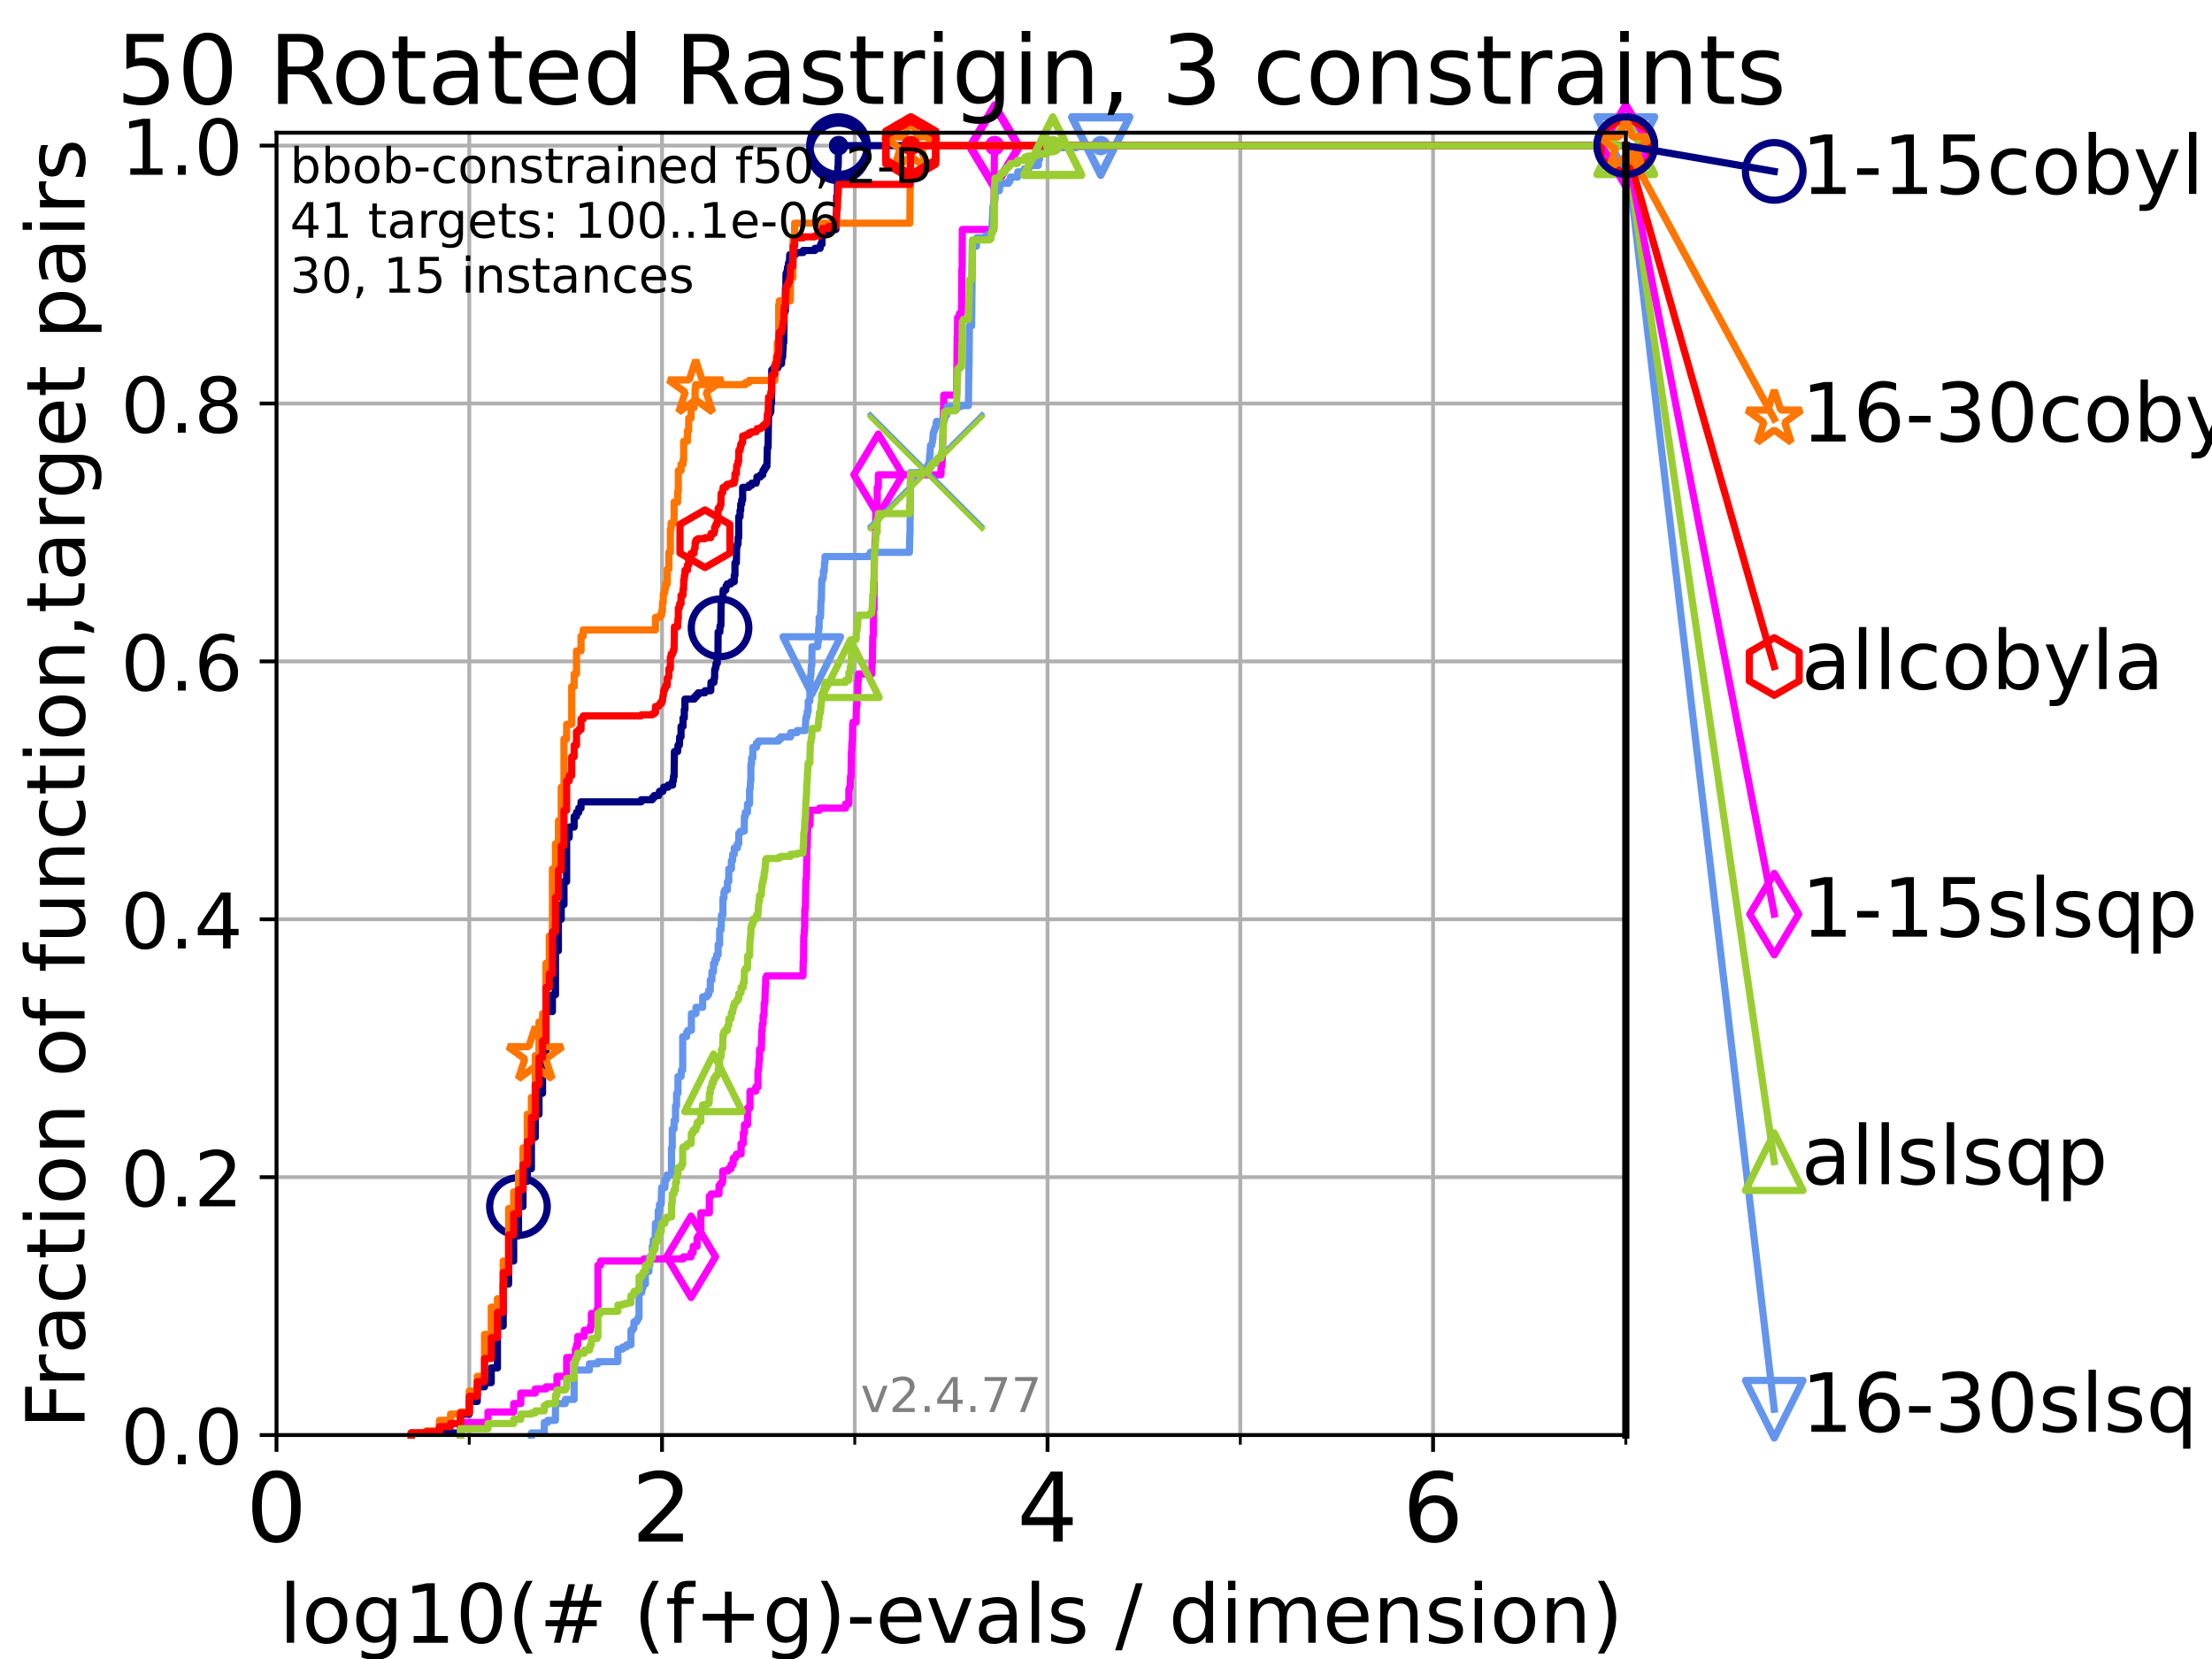<?xml version="1.0" encoding="utf-8" standalone="no"?>
<!DOCTYPE svg PUBLIC "-//W3C//DTD SVG 1.1//EN"
  "http://www.w3.org/Graphics/SVG/1.1/DTD/svg11.dtd">
<!-- Created with matplotlib (https://matplotlib.org/) -->
<svg height="345.6pt" version="1.1" viewBox="0 0 460.8 345.6" width="460.8pt" xmlns="http://www.w3.org/2000/svg" xmlns:xlink="http://www.w3.org/1999/xlink">
 <defs>
  <style type="text/css">*{stroke-linecap:butt;stroke-linejoin:round;}</style>
 </defs>
 <g id="figure_1">
  <g id="patch_1">
   <path d="M 0 345.6 
L 460.8 345.6 
L 460.8 0 
L 0 0 
z
" style="fill:#ffffff;"/>
  </g>
  <g id="axes_1">
   <g id="patch_2">
    <path d="M 57.6 298.944 
L 338.688 298.944 
L 338.688 27.648 
L 57.6 27.648 
z
" style="fill:#ffffff;"/>
   </g>
   <g id="matplotlib.axis_1">
    <g id="xtick_1">
     <g id="line2d_1">
      <path clip-path="url(#pd877203049)" d="M 57.6 298.944 
L 57.6 27.648 
" style="fill:none;stroke:#b0b0b0;stroke-linecap:square;stroke-width:0.8;"/>
     </g>
     <g id="line2d_2">
      <defs>
       <path d="M 0 0 
L 0 3.5 
" id="m782ab46db2" style="stroke:#000000;stroke-width:0.8;"/>
      </defs>
      <g>
       <use style="stroke:#000000;stroke-width:0.8;" x="57.6" xlink:href="#m782ab46db2" y="298.944"/>
      </g>
     </g>
     <g id="text_1">
      <!-- 0 -->
      <g transform="translate(51.237 321.141)scale(0.2 -0.2)">
       <defs>
        <path d="M 31.781 66.406 
Q 24.172 66.406 20.328 58.906 
Q 16.5 51.422 16.5 36.375 
Q 16.5 21.391 20.328 13.891 
Q 24.172 6.391 31.781 6.391 
Q 39.453 6.391 43.281 13.891 
Q 47.125 21.391 47.125 36.375 
Q 47.125 51.422 43.281 58.906 
Q 39.453 66.406 31.781 66.406 
z
M 31.781 74.219 
Q 44.047 74.219 50.516 64.516 
Q 56.984 54.828 56.984 36.375 
Q 56.984 17.969 50.516 8.266 
Q 44.047 -1.422 31.781 -1.422 
Q 19.531 -1.422 13.062 8.266 
Q 6.594 17.969 6.594 36.375 
Q 6.594 54.828 13.062 64.516 
Q 19.531 74.219 31.781 74.219 
z
" id="DejaVuSans-48"/>
       </defs>
       <use xlink:href="#DejaVuSans-48"/>
      </g>
     </g>
    </g>
    <g id="xtick_2">
     <g id="line2d_3">
      <path clip-path="url(#pd877203049)" d="M 137.911 298.944 
L 137.911 27.648 
" style="fill:none;stroke:#b0b0b0;stroke-linecap:square;stroke-width:0.8;"/>
     </g>
     <g id="line2d_4">
      <g>
       <use style="stroke:#000000;stroke-width:0.8;" x="137.911" xlink:href="#m782ab46db2" y="298.944"/>
      </g>
     </g>
     <g id="text_2">
      <!-- 2 -->
      <g transform="translate(131.548 321.141)scale(0.2 -0.2)">
       <defs>
        <path d="M 19.188 8.297 
L 53.609 8.297 
L 53.609 0 
L 7.328 0 
L 7.328 8.297 
Q 12.938 14.109 22.625 23.891 
Q 32.328 33.688 34.812 36.531 
Q 39.547 41.844 41.422 45.531 
Q 43.312 49.219 43.312 52.781 
Q 43.312 58.594 39.234 62.25 
Q 35.156 65.922 28.609 65.922 
Q 23.969 65.922 18.812 64.312 
Q 13.672 62.703 7.812 59.422 
L 7.812 69.391 
Q 13.766 71.781 18.938 73 
Q 24.125 74.219 28.422 74.219 
Q 39.75 74.219 46.484 68.547 
Q 53.219 62.891 53.219 53.422 
Q 53.219 48.922 51.531 44.891 
Q 49.859 40.875 45.406 35.406 
Q 44.188 33.984 37.641 27.219 
Q 31.109 20.453 19.188 8.297 
z
" id="DejaVuSans-50"/>
       </defs>
       <use xlink:href="#DejaVuSans-50"/>
      </g>
     </g>
    </g>
    <g id="xtick_3">
     <g id="line2d_5">
      <path clip-path="url(#pd877203049)" d="M 218.222 298.944 
L 218.222 27.648 
" style="fill:none;stroke:#b0b0b0;stroke-linecap:square;stroke-width:0.8;"/>
     </g>
     <g id="line2d_6">
      <g>
       <use style="stroke:#000000;stroke-width:0.8;" x="218.222" xlink:href="#m782ab46db2" y="298.944"/>
      </g>
     </g>
     <g id="text_3">
      <!-- 4 -->
      <g transform="translate(211.859 321.141)scale(0.2 -0.2)">
       <defs>
        <path d="M 37.797 64.312 
L 12.891 25.391 
L 37.797 25.391 
z
M 35.203 72.906 
L 47.609 72.906 
L 47.609 25.391 
L 58.016 25.391 
L 58.016 17.188 
L 47.609 17.188 
L 47.609 0 
L 37.797 0 
L 37.797 17.188 
L 4.891 17.188 
L 4.891 26.703 
z
" id="DejaVuSans-52"/>
       </defs>
       <use xlink:href="#DejaVuSans-52"/>
      </g>
     </g>
    </g>
    <g id="xtick_4">
     <g id="line2d_7">
      <path clip-path="url(#pd877203049)" d="M 298.533 298.944 
L 298.533 27.648 
" style="fill:none;stroke:#b0b0b0;stroke-linecap:square;stroke-width:0.8;"/>
     </g>
     <g id="line2d_8">
      <g>
       <use style="stroke:#000000;stroke-width:0.8;" x="298.533" xlink:href="#m782ab46db2" y="298.944"/>
      </g>
     </g>
     <g id="text_4">
      <!-- 6 -->
      <g transform="translate(292.17 321.141)scale(0.2 -0.2)">
       <defs>
        <path d="M 33.016 40.375 
Q 26.375 40.375 22.484 35.828 
Q 18.609 31.297 18.609 23.391 
Q 18.609 15.531 22.484 10.953 
Q 26.375 6.391 33.016 6.391 
Q 39.656 6.391 43.531 10.953 
Q 47.406 15.531 47.406 23.391 
Q 47.406 31.297 43.531 35.828 
Q 39.656 40.375 33.016 40.375 
z
M 52.594 71.297 
L 52.594 62.312 
Q 48.875 64.062 45.094 64.984 
Q 41.312 65.922 37.594 65.922 
Q 27.828 65.922 22.672 59.328 
Q 17.531 52.734 16.797 39.406 
Q 19.672 43.656 24.016 45.922 
Q 28.375 48.188 33.594 48.188 
Q 44.578 48.188 50.953 41.516 
Q 57.328 34.859 57.328 23.391 
Q 57.328 12.156 50.688 5.359 
Q 44.047 -1.422 33.016 -1.422 
Q 20.359 -1.422 13.672 8.266 
Q 6.984 17.969 6.984 36.375 
Q 6.984 53.656 15.188 63.938 
Q 23.391 74.219 37.203 74.219 
Q 40.922 74.219 44.703 73.484 
Q 48.484 72.75 52.594 71.297 
z
" id="DejaVuSans-54"/>
       </defs>
       <use xlink:href="#DejaVuSans-54"/>
      </g>
     </g>
    </g>
    <g id="xtick_5">
     <g id="line2d_9">
      <path clip-path="url(#pd877203049)" d="M 97.755 298.944 
L 97.755 27.648 
" style="fill:none;stroke:#b0b0b0;stroke-linecap:square;stroke-width:0.8;"/>
     </g>
     <g id="line2d_10">
      <defs>
       <path d="M 0 0 
L 0 2 
" id="m83b3e2d50d" style="stroke:#000000;stroke-width:0.6;"/>
      </defs>
      <g>
       <use style="stroke:#000000;stroke-width:0.6;" x="97.755" xlink:href="#m83b3e2d50d" y="298.944"/>
      </g>
     </g>
    </g>
    <g id="xtick_6">
     <g id="line2d_11">
      <path clip-path="url(#pd877203049)" d="M 178.066 298.944 
L 178.066 27.648 
" style="fill:none;stroke:#b0b0b0;stroke-linecap:square;stroke-width:0.8;"/>
     </g>
     <g id="line2d_12">
      <g>
       <use style="stroke:#000000;stroke-width:0.6;" x="178.066" xlink:href="#m83b3e2d50d" y="298.944"/>
      </g>
     </g>
    </g>
    <g id="xtick_7">
     <g id="line2d_13">
      <path clip-path="url(#pd877203049)" d="M 258.377 298.944 
L 258.377 27.648 
" style="fill:none;stroke:#b0b0b0;stroke-linecap:square;stroke-width:0.8;"/>
     </g>
     <g id="line2d_14">
      <g>
       <use style="stroke:#000000;stroke-width:0.6;" x="258.377" xlink:href="#m83b3e2d50d" y="298.944"/>
      </g>
     </g>
    </g>
    <g id="xtick_8">
     <g id="line2d_15">
      <path clip-path="url(#pd877203049)" d="M 338.688 298.944 
L 338.688 27.648 
" style="fill:none;stroke:#b0b0b0;stroke-linecap:square;stroke-width:0.8;"/>
     </g>
     <g id="line2d_16">
      <g>
       <use style="stroke:#000000;stroke-width:0.6;" x="338.688" xlink:href="#m83b3e2d50d" y="298.944"/>
      </g>
     </g>
    </g>
    <g id="text_5">
     <!-- log10(# (f+g)-evals / dimension) -->
     <g transform="translate(58.145 342.218)scale(0.17 -0.17)">
      <defs>
       <path d="M 9.422 75.984 
L 18.406 75.984 
L 18.406 0 
L 9.422 0 
z
" id="DejaVuSans-108"/>
       <path d="M 30.609 48.391 
Q 23.391 48.391 19.188 42.75 
Q 14.984 37.109 14.984 27.297 
Q 14.984 17.484 19.156 11.844 
Q 23.344 6.203 30.609 6.203 
Q 37.797 6.203 41.984 11.859 
Q 46.188 17.531 46.188 27.297 
Q 46.188 37.016 41.984 42.703 
Q 37.797 48.391 30.609 48.391 
z
M 30.609 56 
Q 42.328 56 49.016 48.375 
Q 55.719 40.766 55.719 27.297 
Q 55.719 13.875 49.016 6.219 
Q 42.328 -1.422 30.609 -1.422 
Q 18.844 -1.422 12.172 6.219 
Q 5.516 13.875 5.516 27.297 
Q 5.516 40.766 12.172 48.375 
Q 18.844 56 30.609 56 
z
" id="DejaVuSans-111"/>
       <path d="M 45.406 27.984 
Q 45.406 37.75 41.375 43.109 
Q 37.359 48.484 30.078 48.484 
Q 22.859 48.484 18.828 43.109 
Q 14.797 37.75 14.797 27.984 
Q 14.797 18.266 18.828 12.891 
Q 22.859 7.516 30.078 7.516 
Q 37.359 7.516 41.375 12.891 
Q 45.406 18.266 45.406 27.984 
z
M 54.391 6.781 
Q 54.391 -7.172 48.188 -13.984 
Q 42 -20.797 29.203 -20.797 
Q 24.469 -20.797 20.266 -20.094 
Q 16.062 -19.391 12.109 -17.922 
L 12.109 -9.188 
Q 16.062 -11.328 19.922 -12.344 
Q 23.781 -13.375 27.781 -13.375 
Q 36.625 -13.375 41.016 -8.766 
Q 45.406 -4.156 45.406 5.172 
L 45.406 9.625 
Q 42.625 4.781 38.281 2.391 
Q 33.938 0 27.875 0 
Q 17.828 0 11.672 7.656 
Q 5.516 15.328 5.516 27.984 
Q 5.516 40.672 11.672 48.328 
Q 17.828 56 27.875 56 
Q 33.938 56 38.281 53.609 
Q 42.625 51.219 45.406 46.391 
L 45.406 54.688 
L 54.391 54.688 
z
" id="DejaVuSans-103"/>
       <path d="M 12.406 8.297 
L 28.516 8.297 
L 28.516 63.922 
L 10.984 60.406 
L 10.984 69.391 
L 28.422 72.906 
L 38.281 72.906 
L 38.281 8.297 
L 54.391 8.297 
L 54.391 0 
L 12.406 0 
z
" id="DejaVuSans-49"/>
       <path d="M 31 75.875 
Q 24.469 64.656 21.281 53.656 
Q 18.109 42.672 18.109 31.391 
Q 18.109 20.125 21.312 9.062 
Q 24.516 -2 31 -13.188 
L 23.188 -13.188 
Q 15.875 -1.703 12.234 9.375 
Q 8.594 20.453 8.594 31.391 
Q 8.594 42.281 12.203 53.312 
Q 15.828 64.359 23.188 75.875 
z
" id="DejaVuSans-40"/>
       <path d="M 51.125 44 
L 36.922 44 
L 32.812 27.688 
L 47.125 27.688 
z
M 43.797 71.781 
L 38.719 51.516 
L 52.984 51.516 
L 58.109 71.781 
L 65.922 71.781 
L 60.891 51.516 
L 76.125 51.516 
L 76.125 44 
L 58.984 44 
L 54.984 27.688 
L 70.516 27.688 
L 70.516 20.219 
L 53.078 20.219 
L 48 0 
L 40.188 0 
L 45.219 20.219 
L 30.906 20.219 
L 25.875 0 
L 18.016 0 
L 23.094 20.219 
L 7.719 20.219 
L 7.719 27.688 
L 24.906 27.688 
L 29 44 
L 13.281 44 
L 13.281 51.516 
L 30.906 51.516 
L 35.891 71.781 
z
" id="DejaVuSans-35"/>
       <path id="DejaVuSans-32"/>
       <path d="M 37.109 75.984 
L 37.109 68.5 
L 28.516 68.5 
Q 23.688 68.5 21.797 66.547 
Q 19.922 64.594 19.922 59.516 
L 19.922 54.688 
L 34.719 54.688 
L 34.719 47.703 
L 19.922 47.703 
L 19.922 0 
L 10.891 0 
L 10.891 47.703 
L 2.297 47.703 
L 2.297 54.688 
L 10.891 54.688 
L 10.891 58.5 
Q 10.891 67.625 15.141 71.797 
Q 19.391 75.984 28.609 75.984 
z
" id="DejaVuSans-102"/>
       <path d="M 46 62.703 
L 46 35.5 
L 73.188 35.5 
L 73.188 27.203 
L 46 27.203 
L 46 0 
L 37.797 0 
L 37.797 27.203 
L 10.594 27.203 
L 10.594 35.5 
L 37.797 35.5 
L 37.797 62.703 
z
" id="DejaVuSans-43"/>
       <path d="M 8.016 75.875 
L 15.828 75.875 
Q 23.141 64.359 26.781 53.312 
Q 30.422 42.281 30.422 31.391 
Q 30.422 20.453 26.781 9.375 
Q 23.141 -1.703 15.828 -13.188 
L 8.016 -13.188 
Q 14.5 -2 17.703 9.062 
Q 20.906 20.125 20.906 31.391 
Q 20.906 42.672 17.703 53.656 
Q 14.5 64.656 8.016 75.875 
z
" id="DejaVuSans-41"/>
       <path d="M 4.891 31.391 
L 31.203 31.391 
L 31.203 23.391 
L 4.891 23.391 
z
" id="DejaVuSans-45"/>
       <path d="M 56.203 29.594 
L 56.203 25.203 
L 14.891 25.203 
Q 15.484 15.922 20.484 11.062 
Q 25.484 6.203 34.422 6.203 
Q 39.594 6.203 44.453 7.469 
Q 49.312 8.734 54.109 11.281 
L 54.109 2.781 
Q 49.266 0.734 44.188 -0.344 
Q 39.109 -1.422 33.891 -1.422 
Q 20.797 -1.422 13.156 6.188 
Q 5.516 13.812 5.516 26.812 
Q 5.516 40.234 12.766 48.109 
Q 20.016 56 32.328 56 
Q 43.359 56 49.781 48.891 
Q 56.203 41.797 56.203 29.594 
z
M 47.219 32.234 
Q 47.125 39.594 43.094 43.984 
Q 39.062 48.391 32.422 48.391 
Q 24.906 48.391 20.391 44.141 
Q 15.875 39.891 15.188 32.172 
z
" id="DejaVuSans-101"/>
       <path d="M 2.984 54.688 
L 12.5 54.688 
L 29.594 8.797 
L 46.688 54.688 
L 56.203 54.688 
L 35.688 0 
L 23.484 0 
z
" id="DejaVuSans-118"/>
       <path d="M 34.281 27.484 
Q 23.391 27.484 19.188 25 
Q 14.984 22.516 14.984 16.5 
Q 14.984 11.719 18.141 8.906 
Q 21.297 6.109 26.703 6.109 
Q 34.188 6.109 38.703 11.406 
Q 43.219 16.703 43.219 25.484 
L 43.219 27.484 
z
M 52.203 31.203 
L 52.203 0 
L 43.219 0 
L 43.219 8.297 
Q 40.141 3.328 35.547 0.953 
Q 30.953 -1.422 24.312 -1.422 
Q 15.922 -1.422 10.953 3.297 
Q 6 8.016 6 15.922 
Q 6 25.141 12.172 29.828 
Q 18.359 34.516 30.609 34.516 
L 43.219 34.516 
L 43.219 35.406 
Q 43.219 41.609 39.141 45 
Q 35.062 48.391 27.688 48.391 
Q 23 48.391 18.547 47.266 
Q 14.109 46.141 10.016 43.891 
L 10.016 52.203 
Q 14.938 54.109 19.578 55.047 
Q 24.219 56 28.609 56 
Q 40.484 56 46.344 49.844 
Q 52.203 43.703 52.203 31.203 
z
" id="DejaVuSans-97"/>
       <path d="M 44.281 53.078 
L 44.281 44.578 
Q 40.484 46.531 36.375 47.5 
Q 32.281 48.484 27.875 48.484 
Q 21.188 48.484 17.844 46.438 
Q 14.5 44.391 14.5 40.281 
Q 14.5 37.156 16.891 35.375 
Q 19.281 33.594 26.516 31.984 
L 29.594 31.297 
Q 39.156 29.25 43.188 25.516 
Q 47.219 21.781 47.219 15.094 
Q 47.219 7.469 41.188 3.016 
Q 35.156 -1.422 24.609 -1.422 
Q 20.219 -1.422 15.453 -0.562 
Q 10.688 0.297 5.422 2 
L 5.422 11.281 
Q 10.406 8.688 15.234 7.391 
Q 20.062 6.109 24.812 6.109 
Q 31.156 6.109 34.562 8.281 
Q 37.984 10.453 37.984 14.406 
Q 37.984 18.062 35.516 20.016 
Q 33.062 21.969 24.703 23.781 
L 21.578 24.516 
Q 13.234 26.266 9.516 29.906 
Q 5.812 33.547 5.812 39.891 
Q 5.812 47.609 11.281 51.797 
Q 16.75 56 26.812 56 
Q 31.781 56 36.172 55.266 
Q 40.578 54.547 44.281 53.078 
z
" id="DejaVuSans-115"/>
       <path d="M 25.391 72.906 
L 33.688 72.906 
L 8.297 -9.281 
L 0 -9.281 
z
" id="DejaVuSans-47"/>
       <path d="M 45.406 46.391 
L 45.406 75.984 
L 54.391 75.984 
L 54.391 0 
L 45.406 0 
L 45.406 8.203 
Q 42.578 3.328 38.25 0.953 
Q 33.938 -1.422 27.875 -1.422 
Q 17.969 -1.422 11.734 6.484 
Q 5.516 14.406 5.516 27.297 
Q 5.516 40.188 11.734 48.094 
Q 17.969 56 27.875 56 
Q 33.938 56 38.25 53.625 
Q 42.578 51.266 45.406 46.391 
z
M 14.797 27.297 
Q 14.797 17.391 18.875 11.75 
Q 22.953 6.109 30.078 6.109 
Q 37.203 6.109 41.297 11.75 
Q 45.406 17.391 45.406 27.297 
Q 45.406 37.203 41.297 42.844 
Q 37.203 48.484 30.078 48.484 
Q 22.953 48.484 18.875 42.844 
Q 14.797 37.203 14.797 27.297 
z
" id="DejaVuSans-100"/>
       <path d="M 9.422 54.688 
L 18.406 54.688 
L 18.406 0 
L 9.422 0 
z
M 9.422 75.984 
L 18.406 75.984 
L 18.406 64.594 
L 9.422 64.594 
z
" id="DejaVuSans-105"/>
       <path d="M 52 44.188 
Q 55.375 50.25 60.062 53.125 
Q 64.75 56 71.094 56 
Q 79.641 56 84.281 50.016 
Q 88.922 44.047 88.922 33.016 
L 88.922 0 
L 79.891 0 
L 79.891 32.719 
Q 79.891 40.578 77.094 44.375 
Q 74.312 48.188 68.609 48.188 
Q 61.625 48.188 57.562 43.547 
Q 53.516 38.922 53.516 30.906 
L 53.516 0 
L 44.484 0 
L 44.484 32.719 
Q 44.484 40.625 41.703 44.406 
Q 38.922 48.188 33.109 48.188 
Q 26.219 48.188 22.156 43.531 
Q 18.109 38.875 18.109 30.906 
L 18.109 0 
L 9.078 0 
L 9.078 54.688 
L 18.109 54.688 
L 18.109 46.188 
Q 21.188 51.219 25.484 53.609 
Q 29.781 56 35.688 56 
Q 41.656 56 45.828 52.969 
Q 50 49.953 52 44.188 
z
" id="DejaVuSans-109"/>
       <path d="M 54.891 33.016 
L 54.891 0 
L 45.906 0 
L 45.906 32.719 
Q 45.906 40.484 42.875 44.328 
Q 39.844 48.188 33.797 48.188 
Q 26.516 48.188 22.312 43.547 
Q 18.109 38.922 18.109 30.906 
L 18.109 0 
L 9.078 0 
L 9.078 54.688 
L 18.109 54.688 
L 18.109 46.188 
Q 21.344 51.125 25.703 53.562 
Q 30.078 56 35.797 56 
Q 45.219 56 50.047 50.172 
Q 54.891 44.344 54.891 33.016 
z
" id="DejaVuSans-110"/>
      </defs>
      <use xlink:href="#DejaVuSans-108"/>
      <use x="27.783" xlink:href="#DejaVuSans-111"/>
      <use x="88.965" xlink:href="#DejaVuSans-103"/>
      <use x="152.441" xlink:href="#DejaVuSans-49"/>
      <use x="216.064" xlink:href="#DejaVuSans-48"/>
      <use x="279.688" xlink:href="#DejaVuSans-40"/>
      <use x="318.701" xlink:href="#DejaVuSans-35"/>
      <use x="402.49" xlink:href="#DejaVuSans-32"/>
      <use x="434.277" xlink:href="#DejaVuSans-40"/>
      <use x="473.291" xlink:href="#DejaVuSans-102"/>
      <use x="508.496" xlink:href="#DejaVuSans-43"/>
      <use x="592.285" xlink:href="#DejaVuSans-103"/>
      <use x="655.762" xlink:href="#DejaVuSans-41"/>
      <use x="694.775" xlink:href="#DejaVuSans-45"/>
      <use x="730.859" xlink:href="#DejaVuSans-101"/>
      <use x="792.383" xlink:href="#DejaVuSans-118"/>
      <use x="851.562" xlink:href="#DejaVuSans-97"/>
      <use x="912.842" xlink:href="#DejaVuSans-108"/>
      <use x="940.625" xlink:href="#DejaVuSans-115"/>
      <use x="992.725" xlink:href="#DejaVuSans-32"/>
      <use x="1024.512" xlink:href="#DejaVuSans-47"/>
      <use x="1058.203" xlink:href="#DejaVuSans-32"/>
      <use x="1089.99" xlink:href="#DejaVuSans-100"/>
      <use x="1153.467" xlink:href="#DejaVuSans-105"/>
      <use x="1181.25" xlink:href="#DejaVuSans-109"/>
      <use x="1278.662" xlink:href="#DejaVuSans-101"/>
      <use x="1340.186" xlink:href="#DejaVuSans-110"/>
      <use x="1403.564" xlink:href="#DejaVuSans-115"/>
      <use x="1455.664" xlink:href="#DejaVuSans-105"/>
      <use x="1483.447" xlink:href="#DejaVuSans-111"/>
      <use x="1544.629" xlink:href="#DejaVuSans-110"/>
      <use x="1608.008" xlink:href="#DejaVuSans-41"/>
     </g>
    </g>
   </g>
   <g id="matplotlib.axis_2">
    <g id="ytick_1">
     <g id="line2d_17">
      <path clip-path="url(#pd877203049)" d="M 57.6 298.944 
L 338.688 298.944 
" style="fill:none;stroke:#b0b0b0;stroke-linecap:square;stroke-width:0.8;"/>
     </g>
     <g id="line2d_18">
      <defs>
       <path d="M 0 0 
L -3.5 0 
" id="m90d7306123" style="stroke:#000000;stroke-width:0.8;"/>
      </defs>
      <g>
       <use style="stroke:#000000;stroke-width:0.8;" x="57.6" xlink:href="#m90d7306123" y="298.944"/>
      </g>
     </g>
     <g id="text_6">
      <!-- 0.0 -->
      <g transform="translate(25.155 305.023)scale(0.16 -0.16)">
       <defs>
        <path d="M 10.688 12.406 
L 21 12.406 
L 21 0 
L 10.688 0 
z
" id="DejaVuSans-46"/>
       </defs>
       <use xlink:href="#DejaVuSans-48"/>
       <use x="63.623" xlink:href="#DejaVuSans-46"/>
       <use x="95.41" xlink:href="#DejaVuSans-48"/>
      </g>
     </g>
    </g>
    <g id="ytick_2">
     <g id="line2d_19">
      <path clip-path="url(#pd877203049)" d="M 57.6 245.222 
L 338.688 245.222 
" style="fill:none;stroke:#b0b0b0;stroke-linecap:square;stroke-width:0.8;"/>
     </g>
     <g id="line2d_20">
      <g>
       <use style="stroke:#000000;stroke-width:0.8;" x="57.6" xlink:href="#m90d7306123" y="245.222"/>
      </g>
     </g>
     <g id="text_7">
      <!-- 0.2 -->
      <g transform="translate(25.155 251.301)scale(0.16 -0.16)">
       <use xlink:href="#DejaVuSans-48"/>
       <use x="63.623" xlink:href="#DejaVuSans-46"/>
       <use x="95.41" xlink:href="#DejaVuSans-50"/>
      </g>
     </g>
    </g>
    <g id="ytick_3">
     <g id="line2d_21">
      <path clip-path="url(#pd877203049)" d="M 57.6 191.5 
L 338.688 191.5 
" style="fill:none;stroke:#b0b0b0;stroke-linecap:square;stroke-width:0.8;"/>
     </g>
     <g id="line2d_22">
      <g>
       <use style="stroke:#000000;stroke-width:0.8;" x="57.6" xlink:href="#m90d7306123" y="191.5"/>
      </g>
     </g>
     <g id="text_8">
      <!-- 0.4 -->
      <g transform="translate(25.155 197.579)scale(0.16 -0.16)">
       <use xlink:href="#DejaVuSans-48"/>
       <use x="63.623" xlink:href="#DejaVuSans-46"/>
       <use x="95.41" xlink:href="#DejaVuSans-52"/>
      </g>
     </g>
    </g>
    <g id="ytick_4">
     <g id="line2d_23">
      <path clip-path="url(#pd877203049)" d="M 57.6 137.778 
L 338.688 137.778 
" style="fill:none;stroke:#b0b0b0;stroke-linecap:square;stroke-width:0.8;"/>
     </g>
     <g id="line2d_24">
      <g>
       <use style="stroke:#000000;stroke-width:0.8;" x="57.6" xlink:href="#m90d7306123" y="137.778"/>
      </g>
     </g>
     <g id="text_9">
      <!-- 0.6 -->
      <g transform="translate(25.155 143.857)scale(0.16 -0.16)">
       <use xlink:href="#DejaVuSans-48"/>
       <use x="63.623" xlink:href="#DejaVuSans-46"/>
       <use x="95.41" xlink:href="#DejaVuSans-54"/>
      </g>
     </g>
    </g>
    <g id="ytick_5">
     <g id="line2d_25">
      <path clip-path="url(#pd877203049)" d="M 57.6 84.056 
L 338.688 84.056 
" style="fill:none;stroke:#b0b0b0;stroke-linecap:square;stroke-width:0.8;"/>
     </g>
     <g id="line2d_26">
      <g>
       <use style="stroke:#000000;stroke-width:0.8;" x="57.6" xlink:href="#m90d7306123" y="84.056"/>
      </g>
     </g>
     <g id="text_10">
      <!-- 0.8 -->
      <g transform="translate(25.155 90.135)scale(0.16 -0.16)">
       <defs>
        <path d="M 31.781 34.625 
Q 24.75 34.625 20.719 30.859 
Q 16.703 27.094 16.703 20.516 
Q 16.703 13.922 20.719 10.156 
Q 24.75 6.391 31.781 6.391 
Q 38.812 6.391 42.859 10.172 
Q 46.922 13.969 46.922 20.516 
Q 46.922 27.094 42.891 30.859 
Q 38.875 34.625 31.781 34.625 
z
M 21.922 38.812 
Q 15.578 40.375 12.031 44.719 
Q 8.5 49.078 8.5 55.328 
Q 8.5 64.062 14.719 69.141 
Q 20.953 74.219 31.781 74.219 
Q 42.672 74.219 48.875 69.141 
Q 55.078 64.062 55.078 55.328 
Q 55.078 49.078 51.531 44.719 
Q 48 40.375 41.703 38.812 
Q 48.828 37.156 52.797 32.312 
Q 56.781 27.484 56.781 20.516 
Q 56.781 9.906 50.312 4.234 
Q 43.844 -1.422 31.781 -1.422 
Q 19.734 -1.422 13.25 4.234 
Q 6.781 9.906 6.781 20.516 
Q 6.781 27.484 10.781 32.312 
Q 14.797 37.156 21.922 38.812 
z
M 18.312 54.391 
Q 18.312 48.734 21.844 45.562 
Q 25.391 42.391 31.781 42.391 
Q 38.141 42.391 41.719 45.562 
Q 45.312 48.734 45.312 54.391 
Q 45.312 60.062 41.719 63.234 
Q 38.141 66.406 31.781 66.406 
Q 25.391 66.406 21.844 63.234 
Q 18.312 60.062 18.312 54.391 
z
" id="DejaVuSans-56"/>
       </defs>
       <use xlink:href="#DejaVuSans-48"/>
       <use x="63.623" xlink:href="#DejaVuSans-46"/>
       <use x="95.41" xlink:href="#DejaVuSans-56"/>
      </g>
     </g>
    </g>
    <g id="ytick_6">
     <g id="line2d_27">
      <path clip-path="url(#pd877203049)" d="M 57.6 30.334 
L 338.688 30.334 
" style="fill:none;stroke:#b0b0b0;stroke-linecap:square;stroke-width:0.8;"/>
     </g>
     <g id="line2d_28">
      <g>
       <use style="stroke:#000000;stroke-width:0.8;" x="57.6" xlink:href="#m90d7306123" y="30.334"/>
      </g>
     </g>
     <g id="text_11">
      <!-- 1.0 -->
      <g transform="translate(25.155 36.413)scale(0.16 -0.16)">
       <use xlink:href="#DejaVuSans-49"/>
       <use x="63.623" xlink:href="#DejaVuSans-46"/>
       <use x="95.41" xlink:href="#DejaVuSans-48"/>
      </g>
     </g>
    </g>
    <g id="text_12">
     <!-- Fraction of function,target pairs -->
     <g transform="translate(17.62 297.681)rotate(-90)scale(0.17 -0.17)">
      <defs>
       <path d="M 9.812 72.906 
L 51.703 72.906 
L 51.703 64.594 
L 19.672 64.594 
L 19.672 43.109 
L 48.578 43.109 
L 48.578 34.812 
L 19.672 34.812 
L 19.672 0 
L 9.812 0 
z
" id="DejaVuSans-70"/>
       <path d="M 41.109 46.297 
Q 39.594 47.172 37.812 47.578 
Q 36.031 48 33.891 48 
Q 26.266 48 22.188 43.047 
Q 18.109 38.094 18.109 28.812 
L 18.109 0 
L 9.078 0 
L 9.078 54.688 
L 18.109 54.688 
L 18.109 46.188 
Q 20.953 51.172 25.484 53.578 
Q 30.031 56 36.531 56 
Q 37.453 56 38.578 55.875 
Q 39.703 55.766 41.062 55.516 
z
" id="DejaVuSans-114"/>
       <path d="M 48.781 52.594 
L 48.781 44.188 
Q 44.969 46.297 41.141 47.344 
Q 37.312 48.391 33.406 48.391 
Q 24.656 48.391 19.812 42.844 
Q 14.984 37.312 14.984 27.297 
Q 14.984 17.281 19.812 11.734 
Q 24.656 6.203 33.406 6.203 
Q 37.312 6.203 41.141 7.25 
Q 44.969 8.297 48.781 10.406 
L 48.781 2.094 
Q 45.016 0.344 40.984 -0.531 
Q 36.969 -1.422 32.422 -1.422 
Q 20.062 -1.422 12.781 6.344 
Q 5.516 14.109 5.516 27.297 
Q 5.516 40.672 12.859 48.328 
Q 20.219 56 33.016 56 
Q 37.156 56 41.109 55.141 
Q 45.062 54.297 48.781 52.594 
z
" id="DejaVuSans-99"/>
       <path d="M 18.312 70.219 
L 18.312 54.688 
L 36.812 54.688 
L 36.812 47.703 
L 18.312 47.703 
L 18.312 18.016 
Q 18.312 11.328 20.141 9.422 
Q 21.969 7.516 27.594 7.516 
L 36.812 7.516 
L 36.812 0 
L 27.594 0 
Q 17.188 0 13.234 3.875 
Q 9.281 7.766 9.281 18.016 
L 9.281 47.703 
L 2.688 47.703 
L 2.688 54.688 
L 9.281 54.688 
L 9.281 70.219 
z
" id="DejaVuSans-116"/>
       <path d="M 8.5 21.578 
L 8.5 54.688 
L 17.484 54.688 
L 17.484 21.922 
Q 17.484 14.156 20.5 10.266 
Q 23.531 6.391 29.594 6.391 
Q 36.859 6.391 41.078 11.031 
Q 45.312 15.672 45.312 23.688 
L 45.312 54.688 
L 54.297 54.688 
L 54.297 0 
L 45.312 0 
L 45.312 8.406 
Q 42.047 3.422 37.719 1 
Q 33.406 -1.422 27.688 -1.422 
Q 18.266 -1.422 13.375 4.438 
Q 8.5 10.297 8.5 21.578 
z
M 31.109 56 
z
" id="DejaVuSans-117"/>
       <path d="M 11.719 12.406 
L 22.016 12.406 
L 22.016 4 
L 14.016 -11.625 
L 7.719 -11.625 
L 11.719 4 
z
" id="DejaVuSans-44"/>
       <path d="M 18.109 8.203 
L 18.109 -20.797 
L 9.078 -20.797 
L 9.078 54.688 
L 18.109 54.688 
L 18.109 46.391 
Q 20.953 51.266 25.266 53.625 
Q 29.594 56 35.594 56 
Q 45.562 56 51.781 48.094 
Q 58.016 40.188 58.016 27.297 
Q 58.016 14.406 51.781 6.484 
Q 45.562 -1.422 35.594 -1.422 
Q 29.594 -1.422 25.266 0.953 
Q 20.953 3.328 18.109 8.203 
z
M 48.688 27.297 
Q 48.688 37.203 44.609 42.844 
Q 40.531 48.484 33.406 48.484 
Q 26.266 48.484 22.188 42.844 
Q 18.109 37.203 18.109 27.297 
Q 18.109 17.391 22.188 11.75 
Q 26.266 6.109 33.406 6.109 
Q 40.531 6.109 44.609 11.75 
Q 48.688 17.391 48.688 27.297 
z
" id="DejaVuSans-112"/>
      </defs>
      <use xlink:href="#DejaVuSans-70"/>
      <use x="50.27" xlink:href="#DejaVuSans-114"/>
      <use x="91.383" xlink:href="#DejaVuSans-97"/>
      <use x="152.662" xlink:href="#DejaVuSans-99"/>
      <use x="207.643" xlink:href="#DejaVuSans-116"/>
      <use x="246.852" xlink:href="#DejaVuSans-105"/>
      <use x="274.635" xlink:href="#DejaVuSans-111"/>
      <use x="335.816" xlink:href="#DejaVuSans-110"/>
      <use x="399.195" xlink:href="#DejaVuSans-32"/>
      <use x="430.982" xlink:href="#DejaVuSans-111"/>
      <use x="492.164" xlink:href="#DejaVuSans-102"/>
      <use x="527.369" xlink:href="#DejaVuSans-32"/>
      <use x="559.156" xlink:href="#DejaVuSans-102"/>
      <use x="594.361" xlink:href="#DejaVuSans-117"/>
      <use x="657.74" xlink:href="#DejaVuSans-110"/>
      <use x="721.119" xlink:href="#DejaVuSans-99"/>
      <use x="776.1" xlink:href="#DejaVuSans-116"/>
      <use x="815.309" xlink:href="#DejaVuSans-105"/>
      <use x="843.092" xlink:href="#DejaVuSans-111"/>
      <use x="904.273" xlink:href="#DejaVuSans-110"/>
      <use x="967.652" xlink:href="#DejaVuSans-44"/>
      <use x="999.439" xlink:href="#DejaVuSans-116"/>
      <use x="1038.648" xlink:href="#DejaVuSans-97"/>
      <use x="1099.928" xlink:href="#DejaVuSans-114"/>
      <use x="1139.291" xlink:href="#DejaVuSans-103"/>
      <use x="1202.768" xlink:href="#DejaVuSans-101"/>
      <use x="1264.291" xlink:href="#DejaVuSans-116"/>
      <use x="1303.5" xlink:href="#DejaVuSans-32"/>
      <use x="1335.287" xlink:href="#DejaVuSans-112"/>
      <use x="1398.764" xlink:href="#DejaVuSans-97"/>
      <use x="1460.043" xlink:href="#DejaVuSans-105"/>
      <use x="1487.826" xlink:href="#DejaVuSans-114"/>
      <use x="1528.939" xlink:href="#DejaVuSans-115"/>
     </g>
    </g>
   </g>
   <g id="line2d_29">
    <defs>
     <path d="M 0 1.5 
C 0.398 1.5 0.779 1.342 1.061 1.061 
C 1.342 0.779 1.5 0.398 1.5 0 
C 1.5 -0.398 1.342 -0.779 1.061 -1.061 
C 0.779 -1.342 0.398 -1.5 0 -1.5 
C -0.398 -1.5 -0.779 -1.342 -1.061 -1.061 
C -1.342 -0.779 -1.5 -0.398 -1.5 0 
C -1.5 0.398 -1.342 0.779 -1.061 1.061 
C -0.779 1.342 -0.398 1.5 0 1.5 
z
" id="m0827e7887a" style="stroke:#000080;"/>
    </defs>
    <g>
     <use style="fill:#000080;stroke:#000080;" x="174.69" xlink:href="#m0827e7887a" y="30.334"/>
     <use style="fill:#000080;stroke:#000080;" x="174.69" xlink:href="#m0827e7887a" y="30.334"/>
    </g>
   </g>
   <g id="line2d_30">
    <path d="M 85.667 298.944 
L 85.667 298.507 
L 95.918 298.507 
L 95.918 294.576 
L 97.755 294.576 
L 97.755 291.956 
L 99.418 291.956 
L 99.418 288.898 
L 100.935 288.898 
L 100.935 288.025 
L 102.331 288.025 
L 102.331 284.968 
L 103.623 284.968 
L 103.623 276.232 
L 104.826 276.232 
L 104.826 267.497 
L 105.952 267.497 
L 105.952 262.693 
L 107.009 262.693 
L 107.009 257.451 
L 108.006 257.451 
L 108.006 251.337 
L 108.949 251.337 
L 108.949 246.096 
L 109.843 246.096 
L 109.843 243.475 
L 110.694 243.475 
L 110.694 236.924 
L 111.506 236.924 
L 111.506 232.119 
L 112.281 232.119 
L 112.281 227.751 
L 113.023 227.751 
L 113.023 222.51 
L 113.735 222.51 
L 113.735 210.718 
L 115.077 210.718 
L 115.077 207.224 
L 115.711 207.224 
L 115.711 198.052 
L 116.323 198.052 
L 116.323 191.5 
L 116.914 191.5 
L 116.914 188.443 
L 117.486 188.443 
L 117.486 183.638 
L 118.04 183.638 
L 118.04 174.466 
L 118.577 174.466 
L 118.577 172.282 
L 119.603 172.282 
L 119.603 170.099 
L 120.094 170.099 
L 120.094 169.225 
L 120.572 169.225 
L 120.572 168.352 
L 121.037 168.352 
L 121.037 167.041 
L 133.578 167.041 
L 133.578 166.604 
L 135.879 166.604 
L 135.879 166.168 
L 136.266 166.168 
L 136.266 165.731 
L 137.199 165.731 
L 137.199 165.294 
L 137.38 165.294 
L 137.38 164.857 
L 138.084 164.857 
L 138.084 164.421 
L 138.256 164.421 
L 138.256 163.984 
L 139.172 163.984 
L 139.172 163.547 
L 140.119 163.547 
L 140.119 162.674 
L 140.272 162.674 
L 140.272 161.8 
L 140.424 161.8 
L 140.499 156.559 
L 141.163 156.559 
L 141.235 155.249 
L 141.521 155.249 
L 141.592 153.502 
L 141.872 153.502 
L 141.872 151.318 
L 142.284 151.318 
L 142.284 149.571 
L 142.553 149.571 
L 142.553 147.824 
L 142.686 147.824 
L 142.686 145.64 
L 144.63 145.64 
L 144.63 145.203 
L 145.04 145.203 
L 145.04 144.766 
L 145.441 144.766 
L 145.441 144.33 
L 146.854 144.33 
L 146.854 143.893 
L 148.064 143.893 
L 148.113 142.146 
L 148.733 142.146 
L 148.78 141.272 
L 148.873 141.272 
L 148.873 139.525 
L 149.012 139.525 
L 149.012 139.088 
L 149.15 139.088 
L 149.15 138.215 
L 149.423 138.215 
L 149.423 136.905 
L 149.557 136.905 
L 149.602 131.663 
L 149.955 131.663 
L 149.999 130.353 
L 150.172 130.353 
L 150.215 125.549 
L 150.344 125.549 
L 150.344 125.112 
L 150.557 125.112 
L 150.641 122.928 
L 151.179 122.928 
L 151.26 122.055 
L 151.502 122.055 
L 151.502 121.618 
L 152.284 121.618 
L 152.284 121.181 
L 152.959 121.181 
L 152.959 119.871 
L 153.106 119.871 
L 153.106 117.25 
L 153.395 117.25 
L 153.467 113.756 
L 153.609 113.756 
L 153.609 113.319 
L 153.75 113.319 
L 153.75 112.009 
L 153.89 112.009 
L 153.89 107.641 
L 154.167 107.641 
L 154.167 106.331 
L 154.304 106.331 
L 154.304 105.021 
L 154.507 105.021 
L 154.507 104.147 
L 154.708 104.147 
L 154.708 101.527 
L 155.991 101.527 
L 155.991 101.09 
L 156.599 101.09 
L 156.599 100.653 
L 157.529 100.653 
L 157.529 100.216 
L 157.642 100.216 
L 157.698 99.343 
L 158.412 99.343 
L 158.412 98.906 
L 158.89 98.906 
L 158.942 98.033 
L 159.201 98.033 
L 159.201 97.596 
L 159.457 97.596 
L 159.457 97.159 
L 159.758 97.159 
L 159.858 93.228 
L 160.006 93.228 
L 160.103 86.24 
L 160.394 86.24 
L 160.394 85.803 
L 160.585 85.803 
L 160.585 84.056 
L 160.727 84.056 
L 160.774 77.068 
L 161.146 77.068 
L 161.146 76.631 
L 162.043 76.631 
L 162.043 76.194 
L 162.26 76.194 
L 162.26 75.758 
L 162.813 75.758 
L 162.854 74.447 
L 163.021 74.447 
L 163.103 72.7 
L 163.144 72.7 
L 163.144 71.39 
L 163.267 71.39 
L 163.348 65.275 
L 163.429 65.275 
L 163.429 64.838 
L 163.59 64.838 
L 163.63 60.034 
L 163.709 60.034 
L 163.749 56.977 
L 163.907 56.977 
L 163.907 56.54 
L 164.024 56.54 
L 164.063 55.666 
L 164.257 55.666 
L 164.257 54.793 
L 164.448 54.793 
L 164.524 53.046 
L 165.697 53.046 
L 165.697 52.609 
L 167.32 52.609 
L 167.32 52.172 
L 169.758 52.172 
L 169.758 51.736 
L 170.846 51.736 
L 170.952 50.862 
L 171.251 50.862 
L 171.251 48.678 
L 172.614 48.678 
L 172.614 47.805 
L 174.131 47.805 
L 174.24 44.311 
L 174.283 44.311 
L 174.305 40.816 
L 174.434 40.816 
L 174.542 34.702 
L 174.605 34.702 
L 174.69 30.334 
L 338.688 30.334 
L 338.688 30.334 
" style="fill:none;stroke:#000080;stroke-linecap:square;stroke-width:1.5;"/>
   </g>
   <g id="line2d_31">
    <defs>
     <path d="M 0 6 
C 1.591 6 3.117 5.368 4.243 4.243 
C 5.368 3.117 6 1.591 6 0 
C 6 -1.591 5.368 -3.117 4.243 -4.243 
C 3.117 -5.368 1.591 -6 0 -6 
C -1.591 -6 -3.117 -5.368 -4.243 -4.243 
C -5.368 -3.117 -6 -1.591 -6 0 
C -6 1.591 -5.368 3.117 -4.243 4.243 
C -3.117 5.368 -1.591 6 0 6 
z
" id="mf645694c1c" style="stroke:#000080;stroke-width:1.5;"/>
    </defs>
    <g>
     <use style="fill-opacity:0;stroke:#000080;stroke-width:1.5;" x="108.006" xlink:href="#mf645694c1c" y="251.337"/>
     <use style="fill-opacity:0;stroke:#000080;stroke-width:1.5;" x="149.999" xlink:href="#mf645694c1c" y="130.79"/>
     <use style="fill-opacity:0;stroke:#000080;stroke-width:1.5;" x="174.69" xlink:href="#mf645694c1c" y="31.644"/>
     <use style="fill-opacity:0;stroke:#000080;stroke-width:1.5;" x="174.69" xlink:href="#mf645694c1c" y="30.334"/>
     <use style="fill-opacity:0;stroke:#000080;stroke-width:1.5;" x="338.688" xlink:href="#mf645694c1c" y="30.334"/>
    </g>
   </g>
   <g id="line2d_32">
    <path style="fill:none;stroke:#000080;stroke-linecap:square;stroke-width:1.5;"/>
    <g/>
   </g>
   <g id="line2d_33">
    <defs>
     <path d="M 0 1.5 
C 0.398 1.5 0.779 1.342 1.061 1.061 
C 1.342 0.779 1.5 0.398 1.5 0 
C 1.5 -0.398 1.342 -0.779 1.061 -1.061 
C 0.779 -1.342 0.398 -1.5 0 -1.5 
C -0.398 -1.5 -0.779 -1.342 -1.061 -1.061 
C -1.342 -0.779 -1.5 -0.398 -1.5 0 
C -1.5 0.398 -1.342 0.779 -1.061 1.061 
C -0.779 1.342 -0.398 1.5 0 1.5 
z
" id="mea3c60cdc8" style="stroke:#ff00ff;"/>
    </defs>
    <g>
     <use style="fill:#ff00ff;stroke:#ff00ff;" x="207.184" xlink:href="#mea3c60cdc8" y="30.334"/>
     <use style="fill:#ff00ff;stroke:#ff00ff;" x="207.184" xlink:href="#mea3c60cdc8" y="30.334"/>
    </g>
   </g>
   <g id="line2d_34">
    <path d="M 95.918 298.944 
L 95.918 296.323 
L 101.647 296.323 
L 101.647 294.14 
L 107.009 294.14 
L 107.009 292.393 
L 108.484 292.393 
L 108.484 290.209 
L 111.506 290.209 
L 111.506 289.335 
L 113.735 289.335 
L 113.735 288.898 
L 116.02 288.898 
L 116.02 286.715 
L 118.04 286.715 
L 118.04 282.784 
L 119.85 282.784 
L 119.85 281.037 
L 120.094 281.037 
L 120.094 280.163 
L 120.335 280.163 
L 120.335 278.416 
L 121.712 278.416 
L 121.712 277.106 
L 122.989 277.106 
L 122.989 276.232 
L 123.193 276.232 
L 123.193 273.612 
L 124.369 273.612 
L 124.369 272.738 
L 124.557 272.738 
L 124.557 263.566 
L 125.111 263.566 
L 125.111 262.693 
L 134.128 262.693 
L 134.128 262.256 
L 142.352 262.256 
L 142.352 261.819 
L 143.965 261.819 
L 143.965 260.946 
L 144.391 260.946 
L 144.391 259.635 
L 145.213 259.635 
L 145.213 257.888 
L 145.441 257.888 
L 145.441 257.451 
L 145.998 257.451 
L 145.998 252.647 
L 147.77 252.647 
L 147.77 249.153 
L 148.161 249.153 
L 148.161 248.716 
L 149.779 248.716 
L 149.779 246.969 
L 150.086 246.969 
L 150.086 246.532 
L 150.429 246.532 
L 150.429 246.096 
L 150.557 246.096 
L 150.557 243.912 
L 151.701 243.912 
L 151.701 243.475 
L 152.284 243.475 
L 152.284 242.601 
L 152.737 242.601 
L 152.737 241.291 
L 153.178 241.291 
L 153.178 240.854 
L 153.431 240.854 
L 153.431 240.418 
L 154.372 240.418 
L 154.372 238.234 
L 154.841 238.234 
L 154.841 236.05 
L 155.07 236.05 
L 155.07 234.303 
L 155.742 234.303 
L 155.742 230.809 
L 156.236 230.809 
L 156.236 227.315 
L 157.444 227.315 
L 157.444 226.441 
L 157.893 226.441 
L 157.893 222.947 
L 158.031 222.947 
L 158.141 220.763 
L 158.223 220.763 
L 158.223 218.579 
L 158.599 218.579 
L 158.706 214.649 
L 158.785 214.649 
L 158.785 213.338 
L 158.968 213.338 
L 158.968 211.591 
L 159.15 211.591 
L 159.201 208.971 
L 159.329 208.971 
L 159.431 205.476 
L 159.507 205.476 
L 159.507 203.729 
L 159.683 203.729 
L 159.683 203.293 
L 167.272 203.293 
L 167.32 200.235 
L 167.385 200.235 
L 167.433 194.994 
L 167.497 194.994 
L 167.545 193.684 
L 167.609 193.684 
L 167.656 189.316 
L 167.767 189.316 
L 167.877 183.202 
L 167.986 183.202 
L 168.094 176.65 
L 168.156 176.65 
L 168.263 171.846 
L 168.746 171.846 
L 168.791 168.788 
L 170.701 168.788 
L 170.701 168.352 
L 176.132 168.352 
L 176.132 167.478 
L 176.829 167.478 
L 176.829 164.421 
L 176.959 164.421 
L 176.959 163.984 
L 177.089 163.984 
L 177.153 161.8 
L 177.282 161.8 
L 177.363 156.559 
L 177.409 156.559 
L 177.508 154.375 
L 177.553 154.375 
L 177.616 150.881 
L 177.678 150.881 
L 177.678 150.444 
L 178.343 150.444 
L 178.403 146.95 
L 178.522 146.95 
L 178.522 145.203 
L 178.658 145.203 
L 178.717 141.709 
L 178.834 141.709 
L 178.834 140.399 
L 181.598 140.399 
L 181.662 138.215 
L 181.712 138.215 
L 181.811 132.537 
L 181.923 132.537 
L 181.986 126.859 
L 182.069 126.859 
L 182.145 115.503 
L 182.207 115.503 
L 182.31 112.446 
L 182.358 112.446 
L 182.453 106.768 
L 182.742 106.768 
L 182.742 101.527 
L 182.967 101.527 
L 182.967 98.906 
L 196.028 98.906 
L 196.035 97.159 
L 196.177 97.159 
L 196.285 95.412 
L 196.306 95.412 
L 196.416 90.608 
L 196.438 90.608 
L 196.544 84.93 
L 196.592 84.93 
L 196.592 82.309 
L 199.292 82.309 
L 199.393 70.08 
L 199.446 70.08 
L 199.487 66.149 
L 199.896 66.149 
L 199.896 65.275 
L 200.308 65.275 
L 200.359 56.103 
L 200.427 56.103 
L 200.465 47.805 
L 207.054 47.805 
L 207.138 32.518 
L 207.173 32.518 
L 207.184 30.334 
L 338.688 30.334 
L 338.688 30.334 
" style="fill:none;stroke:#ff00ff;stroke-linecap:square;stroke-width:1.5;"/>
   </g>
   <g id="line2d_35">
    <defs>
     <path d="M -0 8.485 
L 5.091 0 
L 0 -8.485 
L -5.091 -0 
z
" id="ma95ae8f9e7" style="stroke:#ff00ff;stroke-linejoin:miter;stroke-width:1.5;"/>
    </defs>
    <g>
     <use style="fill-opacity:0;stroke:#ff00ff;stroke-linejoin:miter;stroke-width:1.5;" x="143.965" xlink:href="#ma95ae8f9e7" y="261.819"/>
     <use style="fill-opacity:0;stroke:#ff00ff;stroke-linejoin:miter;stroke-width:1.5;" x="182.967" xlink:href="#ma95ae8f9e7" y="98.906"/>
     <use style="fill-opacity:0;stroke:#ff00ff;stroke-linejoin:miter;stroke-width:1.5;" x="207.184" xlink:href="#ma95ae8f9e7" y="30.771"/>
     <use style="fill-opacity:0;stroke:#ff00ff;stroke-linejoin:miter;stroke-width:1.5;" x="207.184" xlink:href="#ma95ae8f9e7" y="30.334"/>
     <use style="fill-opacity:0;stroke:#ff00ff;stroke-linejoin:miter;stroke-width:1.5;" x="338.688" xlink:href="#ma95ae8f9e7" y="30.334"/>
    </g>
   </g>
   <g id="line2d_36">
    <path style="fill:none;stroke:#ff00ff;stroke-linecap:square;stroke-width:1.5;"/>
    <g/>
   </g>
   <g id="line2d_37">
    <defs>
     <path d="M 0 1.5 
C 0.398 1.5 0.779 1.342 1.061 1.061 
C 1.342 0.779 1.5 0.398 1.5 0 
C 1.5 -0.398 1.342 -0.779 1.061 -1.061 
C 0.779 -1.342 0.398 -1.5 0 -1.5 
C -0.398 -1.5 -0.779 -1.342 -1.061 -1.061 
C -1.342 -0.779 -1.5 -0.398 -1.5 0 
C -1.5 0.398 -1.342 0.779 -1.061 1.061 
C -0.779 1.342 -0.398 1.5 0 1.5 
z
" id="m7819f1121e" style="stroke:#ff7500;"/>
    </defs>
    <g>
     <use style="fill:#ff7500;stroke:#ff7500;" x="189.735" xlink:href="#m7819f1121e" y="30.334"/>
     <use style="fill:#ff7500;stroke:#ff7500;" x="189.735" xlink:href="#m7819f1121e" y="30.334"/>
    </g>
   </g>
   <g id="line2d_38">
    <path d="M 85.667 298.944 
L 85.667 298.507 
L 88.847 298.507 
L 88.847 298.07 
L 91.535 298.07 
L 91.535 295.887 
L 93.864 295.887 
L 93.864 294.576 
L 95.918 294.576 
L 95.918 294.14 
L 97.755 294.14 
L 97.755 289.772 
L 99.418 289.772 
L 99.418 286.715 
L 100.935 286.715 
L 100.935 277.979 
L 102.331 277.979 
L 102.331 272.301 
L 103.623 272.301 
L 103.623 270.554 
L 104.826 270.554 
L 104.826 262.693 
L 105.952 262.693 
L 105.952 251.773 
L 107.009 251.773 
L 107.009 248.279 
L 108.006 248.279 
L 108.006 244.348 
L 108.949 244.348 
L 108.949 239.107 
L 109.843 239.107 
L 109.843 232.119 
L 110.694 232.119 
L 110.694 228.625 
L 111.506 228.625 
L 111.506 219.89 
L 112.281 219.89 
L 112.281 212.901 
L 113.023 212.901 
L 113.023 211.154 
L 113.735 211.154 
L 113.735 200.672 
L 114.419 200.672 
L 114.419 194.994 
L 115.077 194.994 
L 115.077 181.018 
L 115.711 181.018 
L 115.711 175.777 
L 116.323 175.777 
L 116.323 170.972 
L 116.914 170.972 
L 116.914 163.984 
L 117.486 163.984 
L 117.486 153.938 
L 118.04 153.938 
L 118.04 150.881 
L 119.097 150.881 
L 119.097 143.019 
L 119.603 143.019 
L 119.603 140.399 
L 120.094 140.399 
L 120.094 135.594 
L 121.037 135.594 
L 121.037 132.537 
L 121.49 132.537 
L 121.49 131.227 
L 136.551 131.227 
L 136.551 128.606 
L 137.469 128.606 
L 137.469 128.169 
L 137.823 128.169 
L 137.823 127.296 
L 137.998 127.296 
L 137.998 125.549 
L 138.171 125.549 
L 138.171 123.802 
L 138.341 123.802 
L 138.341 123.365 
L 138.511 123.365 
L 138.511 122.491 
L 138.678 122.491 
L 138.678 121.618 
L 139.009 121.618 
L 139.009 118.56 
L 139.334 118.56 
L 139.334 115.066 
L 139.652 115.066 
L 139.652 110.262 
L 139.809 110.262 
L 139.809 108.952 
L 140.424 108.952 
L 140.424 104.584 
L 141.163 104.584 
L 141.163 102.4 
L 141.307 102.4 
L 141.307 98.033 
L 141.872 98.033 
L 141.872 96.722 
L 142.284 96.722 
L 142.284 95.849 
L 142.419 95.849 
L 142.419 91.918 
L 143.209 91.918 
L 143.209 89.734 
L 143.464 89.734 
L 143.464 87.113 
L 143.965 87.113 
L 143.965 84.93 
L 144.57 84.93 
L 144.57 83.619 
L 144.689 83.619 
L 144.689 83.183 
L 144.807 83.183 
L 144.807 80.999 
L 144.924 80.999 
L 144.924 80.125 
L 155.297 80.125 
L 155.297 79.688 
L 156.053 79.688 
L 156.053 79.252 
L 161.42 79.252 
L 161.42 75.758 
L 161.69 75.758 
L 161.69 74.447 
L 161.912 74.447 
L 161.912 71.39 
L 162.087 71.39 
L 162.087 70.953 
L 162.217 70.953 
L 162.217 63.528 
L 162.346 63.528 
L 162.346 62.655 
L 164.656 62.655 
L 164.656 57.85 
L 165.175 57.85 
L 165.212 49.552 
L 165.537 49.552 
L 165.537 46.494 
L 189.537 46.494 
L 189.592 39.069 
L 189.663 39.069 
L 189.735 30.334 
L 338.688 30.334 
L 338.688 30.334 
" style="fill:none;stroke:#ff7500;stroke-linecap:square;stroke-width:1.5;"/>
   </g>
   <g id="line2d_39">
    <defs>
     <path d="M 0 -6 
L -1.347 -1.854 
L -5.706 -1.854 
L -2.18 0.708 
L -3.527 4.854 
L -0 2.292 
L 3.527 4.854 
L 2.18 0.708 
L 5.706 -1.854 
L 1.347 -1.854 
z
" id="m28650c0c74" style="stroke:#ff7500;stroke-linejoin:bevel;stroke-width:1.5;"/>
    </defs>
    <g>
     <use style="fill-opacity:0;stroke:#ff7500;stroke-linejoin:bevel;stroke-width:1.5;" x="111.506" xlink:href="#m28650c0c74" y="219.89"/>
     <use style="fill-opacity:0;stroke:#ff7500;stroke-linejoin:bevel;stroke-width:1.5;" x="144.924" xlink:href="#m28650c0c74" y="80.999"/>
     <use style="fill-opacity:0;stroke:#ff7500;stroke-linejoin:bevel;stroke-width:1.5;" x="189.735" xlink:href="#m28650c0c74" y="30.334"/>
     <use style="fill-opacity:0;stroke:#ff7500;stroke-linejoin:bevel;stroke-width:1.5;" x="189.735" xlink:href="#m28650c0c74" y="30.334"/>
     <use style="fill-opacity:0;stroke:#ff7500;stroke-linejoin:bevel;stroke-width:1.5;" x="338.688" xlink:href="#m28650c0c74" y="30.334"/>
    </g>
   </g>
   <g id="line2d_40">
    <path style="fill:none;stroke:#ff7500;stroke-linecap:square;stroke-width:1.5;"/>
    <g/>
   </g>
   <g id="line2d_41">
    <defs>
     <path d="M 0 1.5 
C 0.398 1.5 0.779 1.342 1.061 1.061 
C 1.342 0.779 1.5 0.398 1.5 0 
C 1.5 -0.398 1.342 -0.779 1.061 -1.061 
C 0.779 -1.342 0.398 -1.5 0 -1.5 
C -0.398 -1.5 -0.779 -1.342 -1.061 -1.061 
C -1.342 -0.779 -1.5 -0.398 -1.5 0 
C -1.5 0.398 -1.342 0.779 -1.061 1.061 
C -0.779 1.342 -0.398 1.5 0 1.5 
z
" id="m4c8e6b8ea1" style="stroke:#6495ed;"/>
    </defs>
    <g>
     <use style="fill:#6495ed;stroke:#6495ed;" x="229.302" xlink:href="#m4c8e6b8ea1" y="30.334"/>
     <use style="fill:#6495ed;stroke:#6495ed;" x="229.302" xlink:href="#m4c8e6b8ea1" y="30.334"/>
    </g>
   </g>
   <g id="line2d_42">
    <path d="M 110.694 298.944 
L 110.694 298.507 
L 113.383 298.507 
L 113.383 296.323 
L 114.08 296.323 
L 114.08 295.887 
L 115.711 295.887 
L 115.711 292.393 
L 117.765 292.393 
L 117.765 291.519 
L 119.603 291.519 
L 119.603 285.404 
L 122.782 285.404 
L 122.782 284.094 
L 124.557 284.094 
L 124.557 283.657 
L 128.709 283.657 
L 128.709 281.037 
L 129.714 281.037 
L 129.714 280.6 
L 130.532 280.6 
L 130.532 280.163 
L 131.44 280.163 
L 131.44 277.106 
L 131.815 277.106 
L 131.815 276.669 
L 132.06 276.669 
L 132.06 275.359 
L 132.66 275.359 
L 132.66 274.922 
L 132.894 274.922 
L 132.894 274.485 
L 133.125 274.485 
L 133.125 269.244 
L 133.689 269.244 
L 133.689 268.371 
L 133.91 268.371 
L 133.91 267.497 
L 134.45 267.497 
L 134.45 264.876 
L 135.179 264.876 
L 135.179 263.566 
L 135.382 263.566 
L 135.382 261.819 
L 135.879 261.819 
L 135.879 259.635 
L 136.073 259.635 
L 136.073 258.325 
L 136.457 258.325 
L 136.551 254.831 
L 137.108 254.831 
L 137.108 252.21 
L 137.38 252.21 
L 137.38 250.9 
L 137.736 250.9 
L 137.823 247.406 
L 138.511 247.406 
L 138.595 245.659 
L 138.927 245.659 
L 138.927 244.785 
L 139.887 244.785 
L 139.887 239.107 
L 140.042 239.107 
L 140.042 235.176 
L 140.424 235.176 
L 140.424 233.429 
L 140.723 233.429 
L 140.723 230.372 
L 140.944 230.372 
L 140.944 227.751 
L 141.235 227.751 
L 141.235 224.257 
L 141.872 224.257 
L 141.941 222.947 
L 142.216 222.947 
L 142.216 215.959 
L 143.015 215.959 
L 143.015 215.085 
L 143.273 215.085 
L 143.273 214.649 
L 144.026 214.649 
L 144.026 211.154 
L 144.982 211.154 
L 144.982 209.844 
L 146.378 209.844 
L 146.378 207.66 
L 147.267 207.66 
L 147.267 207.224 
L 147.62 207.224 
L 147.62 206.35 
L 147.967 206.35 
L 147.967 204.166 
L 148.306 204.166 
L 148.306 202.419 
L 148.639 202.419 
L 148.639 200.672 
L 148.966 200.672 
L 148.966 199.799 
L 149.287 199.799 
L 149.287 198.925 
L 149.602 198.925 
L 149.602 196.741 
L 149.911 196.741 
L 149.911 193.684 
L 150.215 193.684 
L 150.301 190.627 
L 150.599 190.627 
L 150.599 187.132 
L 150.808 187.132 
L 150.808 185.822 
L 150.974 185.822 
L 150.974 185.385 
L 151.542 185.385 
L 151.542 183.638 
L 151.819 183.638 
L 151.819 181.018 
L 152.36 181.018 
L 152.36 179.271 
L 152.625 179.271 
L 152.625 177.96 
L 152.959 177.96 
L 152.959 176.65 
L 153.609 176.65 
L 153.609 175.777 
L 153.89 175.777 
L 153.89 173.593 
L 154.201 173.593 
L 154.201 173.156 
L 155.038 173.156 
L 155.07 170.099 
L 155.265 170.099 
L 155.265 169.225 
L 155.71 169.225 
L 155.71 167.478 
L 156.145 167.478 
L 156.145 164.421 
L 156.267 164.421 
L 156.358 162.674 
L 156.418 162.674 
L 156.418 159.179 
L 156.569 159.179 
L 156.569 157.869 
L 156.836 157.869 
L 156.836 155.685 
L 157.585 155.685 
L 157.585 154.812 
L 157.976 154.812 
L 157.976 154.375 
L 162.195 154.375 
L 162.195 153.938 
L 162.666 153.938 
L 162.666 153.502 
L 164.694 153.502 
L 164.694 152.628 
L 166.048 152.628 
L 166.048 152.191 
L 167.751 152.191 
L 167.861 149.571 
L 168.001 149.571 
L 168.001 149.134 
L 168.141 149.134 
L 168.141 148.26 
L 168.355 148.26 
L 168.355 146.077 
L 168.701 146.077 
L 168.806 140.835 
L 168.909 140.835 
L 169.012 138.652 
L 169.114 138.652 
L 169.158 134.721 
L 170.338 134.721 
L 170.338 133.847 
L 170.46 133.847 
L 170.554 130.79 
L 170.647 130.79 
L 170.647 128.606 
L 170.925 128.606 
L 171.017 125.112 
L 171.108 125.112 
L 171.199 120.744 
L 171.405 120.744 
L 171.405 120.307 
L 171.519 120.307 
L 171.519 118.997 
L 171.721 118.997 
L 171.759 117.25 
L 171.859 117.25 
L 171.859 115.94 
L 181.034 115.94 
L 181.034 115.503 
L 181.304 115.503 
L 181.304 115.066 
L 189.442 115.066 
L 189.537 111.135 
L 189.569 111.135 
L 189.672 98.469 
L 192.013 98.469 
L 192.013 98.033 
L 193.103 98.033 
L 193.181 97.159 
L 193.232 97.159 
L 193.232 96.941 
L 193.356 96.941 
L 193.356 96.722 
L 193.479 96.722 
L 193.522 96.285 
L 193.597 96.285 
L 193.676 94.757 
L 193.736 94.757 
L 193.835 92.791 
L 194.091 92.791 
L 194.199 92.136 
L 194.223 92.136 
L 194.295 91.481 
L 194.343 91.481 
L 194.398 90.171 
L 194.5 90.171 
L 194.548 89.734 
L 194.689 89.734 
L 194.72 89.297 
L 194.803 89.297 
L 194.803 89.079 
L 194.95 89.079 
L 195.012 88.205 
L 195.088 88.205 
L 195.088 87.769 
L 196.667 87.769 
L 196.736 87.332 
L 196.805 87.332 
L 196.888 86.458 
L 197.211 86.458 
L 197.292 85.366 
L 197.333 85.366 
L 197.333 84.711 
L 200.151 84.711 
L 200.151 84.493 
L 201.74 84.493 
L 201.834 76.631 
L 201.865 76.631 
L 201.948 67.896 
L 202.405 67.896 
L 202.51 57.413 
L 202.526 57.413 
L 202.556 51.299 
L 203.4 51.299 
L 203.457 49.552 
L 205.114 49.552 
L 205.114 49.333 
L 205.425 49.333 
L 205.425 49.115 
L 205.735 49.115 
L 205.735 48.897 
L 206.445 48.897 
L 206.481 48.46 
L 206.563 48.46 
L 206.664 46.713 
L 206.676 46.713 
L 206.772 44.529 
L 206.796 44.529 
L 206.843 43 
L 206.975 43 
L 207.059 41.69 
L 207.257 41.69 
L 207.328 39.943 
L 207.393 39.943 
L 207.393 39.725 
L 208.194 39.725 
L 208.287 38.414 
L 208.607 38.414 
L 208.607 38.196 
L 210.1 38.196 
L 210.1 37.759 
L 210.388 37.759 
L 210.484 36.886 
L 212 36.886 
L 212.018 35.794 
L 213.195 35.794 
L 213.267 35.357 
L 213.423 35.357 
L 213.423 35.139 
L 214.292 35.139 
L 214.292 34.92 
L 214.452 34.92 
L 214.49 34.483 
L 216.291 34.483 
L 216.381 33.173 
L 216.583 33.173 
L 216.65 31.863 
L 217.963 31.863 
L 217.963 31.644 
L 218.752 31.644 
L 218.852 31.208 
L 219.382 31.208 
L 219.382 30.989 
L 220.363 30.989 
L 220.363 30.771 
L 224.169 30.771 
L 224.169 30.552 
L 229.302 30.552 
L 229.302 30.334 
L 338.688 30.334 
L 338.688 30.334 
" style="fill:none;stroke:#6495ed;stroke-linecap:square;stroke-width:1.5;"/>
   </g>
   <g id="line2d_43">
    <defs>
     <path d="M -0 6 
L 6 -6 
L -6 -6 
z
" id="mf51f8eda1c" style="stroke:#6495ed;stroke-linejoin:miter;stroke-width:1.5;"/>
    </defs>
    <g>
     <use style="fill-opacity:0;stroke:#6495ed;stroke-linejoin:miter;stroke-width:1.5;" x="169.114" xlink:href="#mf51f8eda1c" y="138.652"/>
     <use style="fill-opacity:0;stroke:#6495ed;stroke-linejoin:miter;stroke-width:1.5;" x="229.302" xlink:href="#mf51f8eda1c" y="30.552"/>
     <use style="fill-opacity:0;stroke:#6495ed;stroke-linejoin:miter;stroke-width:1.5;" x="229.302" xlink:href="#mf51f8eda1c" y="30.334"/>
     <use style="fill-opacity:0;stroke:#6495ed;stroke-linejoin:miter;stroke-width:1.5;" x="229.302" xlink:href="#mf51f8eda1c" y="30.334"/>
     <use style="fill-opacity:0;stroke:#6495ed;stroke-linejoin:miter;stroke-width:1.5;" x="338.688" xlink:href="#mf51f8eda1c" y="30.334"/>
    </g>
   </g>
   <g id="line2d_44">
    <path style="fill:none;stroke:#6495ed;stroke-linecap:square;stroke-width:1.5;"/>
    <g/>
   </g>
   <g id="line2d_45">
    <path clip-path="url(#pd877203049)" d="M 192.922 98.033 
" style="fill:none;stroke:#6495ed;stroke-linecap:square;stroke-width:1.5;"/>
    <defs>
     <path d="M -12 12 
L 12 -12 
M -12 -12 
L 12 12 
" id="m8b7f835ebb" style="stroke:#6495ed;"/>
    </defs>
    <g clip-path="url(#pd877203049)">
     <use style="fill:#6495ed;stroke:#6495ed;" x="192.922" xlink:href="#m8b7f835ebb" y="98.033"/>
    </g>
   </g>
   <g id="line2d_46">
    <defs>
     <path d="M 0 1.5 
C 0.398 1.5 0.779 1.342 1.061 1.061 
C 1.342 0.779 1.5 0.398 1.5 0 
C 1.5 -0.398 1.342 -0.779 1.061 -1.061 
C 0.779 -1.342 0.398 -1.5 0 -1.5 
C -0.398 -1.5 -0.779 -1.342 -1.061 -1.061 
C -1.342 -0.779 -1.5 -0.398 -1.5 0 
C -1.5 0.398 -1.342 0.779 -1.061 1.061 
C -0.779 1.342 -0.398 1.5 0 1.5 
z
" id="m31cbb5cbb2" style="stroke:#ff0000;"/>
    </defs>
    <g>
     <use style="fill:#ff0000;stroke:#ff0000;" x="189.735" xlink:href="#m31cbb5cbb2" y="30.334"/>
     <use style="fill:#ff0000;stroke:#ff0000;" x="189.735" xlink:href="#m31cbb5cbb2" y="30.334"/>
    </g>
   </g>
   <g id="line2d_47">
    <path d="M 85.667 298.944 
L 85.667 298.507 
L 88.847 298.507 
L 88.847 298.289 
L 91.535 298.289 
L 91.535 297.197 
L 93.864 297.197 
L 93.864 296.542 
L 95.918 296.542 
L 95.918 294.358 
L 97.755 294.358 
L 97.755 290.864 
L 99.418 290.864 
L 99.418 287.807 
L 100.935 287.807 
L 100.935 283.002 
L 102.331 283.002 
L 102.331 278.634 
L 103.623 278.634 
L 103.623 273.393 
L 104.826 273.393 
L 104.826 265.095 
L 105.952 265.095 
L 105.952 257.233 
L 107.009 257.233 
L 107.009 252.865 
L 108.006 252.865 
L 108.006 247.843 
L 108.949 247.843 
L 108.949 242.601 
L 109.843 242.601 
L 109.843 237.797 
L 110.694 237.797 
L 110.694 232.774 
L 111.506 232.774 
L 111.506 226.004 
L 112.281 226.004 
L 112.281 220.326 
L 113.023 220.326 
L 113.023 216.832 
L 113.735 216.832 
L 113.735 205.695 
L 114.419 205.695 
L 114.419 202.856 
L 115.077 202.856 
L 115.077 194.121 
L 115.711 194.121 
L 115.711 186.914 
L 116.323 186.914 
L 116.323 181.236 
L 116.914 181.236 
L 116.914 176.213 
L 117.486 176.213 
L 117.486 168.788 
L 118.04 168.788 
L 118.04 162.674 
L 118.577 162.674 
L 118.577 161.582 
L 119.097 161.582 
L 119.097 157.651 
L 119.603 157.651 
L 119.603 155.249 
L 120.094 155.249 
L 120.094 152.41 
L 120.572 152.41 
L 120.572 151.973 
L 121.037 151.973 
L 121.037 149.789 
L 121.49 149.789 
L 121.49 149.134 
L 133.578 149.134 
L 133.578 148.916 
L 135.879 148.916 
L 135.879 148.697 
L 136.266 148.697 
L 136.266 148.479 
L 136.551 148.479 
L 136.551 147.168 
L 137.199 147.168 
L 137.199 146.95 
L 137.38 146.95 
L 137.469 146.513 
L 137.823 146.513 
L 137.823 146.077 
L 137.998 146.077 
L 138.084 144.985 
L 138.171 144.985 
L 138.256 143.893 
L 138.341 143.893 
L 138.341 143.674 
L 138.511 143.674 
L 138.511 143.238 
L 138.678 143.238 
L 138.678 142.801 
L 139.009 142.801 
L 139.009 141.272 
L 139.172 141.272 
L 139.172 141.054 
L 139.334 141.054 
L 139.334 139.307 
L 139.652 139.307 
L 139.652 136.905 
L 139.809 136.905 
L 139.809 136.249 
L 140.119 136.249 
L 140.119 135.813 
L 140.272 135.813 
L 140.272 135.376 
L 140.424 135.376 
L 140.499 130.571 
L 141.163 130.571 
L 141.235 128.824 
L 141.307 128.824 
L 141.307 126.641 
L 141.521 126.641 
L 141.592 125.767 
L 141.872 125.767 
L 141.872 124.02 
L 142.284 124.02 
L 142.284 122.71 
L 142.419 122.71 
L 142.419 120.744 
L 142.553 120.744 
L 142.553 119.871 
L 142.686 119.871 
L 142.686 118.779 
L 143.209 118.779 
L 143.209 117.687 
L 143.464 117.687 
L 143.464 116.377 
L 143.965 116.377 
L 143.965 115.285 
L 144.57 115.285 
L 144.63 114.411 
L 144.689 114.411 
L 144.689 114.193 
L 144.807 114.193 
L 144.807 113.101 
L 144.924 113.101 
L 144.924 112.664 
L 145.04 112.664 
L 145.04 112.446 
L 145.441 112.446 
L 145.441 112.227 
L 146.854 112.227 
L 146.854 112.009 
L 148.064 112.009 
L 148.113 111.135 
L 148.733 111.135 
L 148.78 110.699 
L 148.873 110.699 
L 148.873 109.825 
L 149.012 109.825 
L 149.012 109.607 
L 149.15 109.607 
L 149.15 109.17 
L 149.423 109.17 
L 149.423 108.515 
L 149.557 108.515 
L 149.602 105.894 
L 149.955 105.894 
L 149.999 105.239 
L 150.172 105.239 
L 150.215 102.837 
L 150.344 102.837 
L 150.344 102.619 
L 150.557 102.619 
L 150.641 101.527 
L 151.179 101.527 
L 151.26 101.09 
L 151.502 101.09 
L 151.502 100.871 
L 152.284 100.871 
L 152.284 100.653 
L 152.959 100.653 
L 152.959 99.998 
L 153.106 99.998 
L 153.106 98.688 
L 153.395 98.688 
L 153.467 96.941 
L 153.609 96.941 
L 153.609 96.722 
L 153.75 96.722 
L 153.75 96.067 
L 153.89 96.067 
L 153.89 93.883 
L 154.167 93.883 
L 154.167 93.228 
L 154.304 93.228 
L 154.304 92.573 
L 154.507 92.573 
L 154.507 92.136 
L 154.708 92.136 
L 154.708 90.826 
L 155.297 90.826 
L 155.297 90.608 
L 155.991 90.608 
L 156.053 90.171 
L 156.599 90.171 
L 156.599 89.952 
L 157.529 89.952 
L 157.529 89.734 
L 157.642 89.734 
L 157.698 89.297 
L 158.412 89.297 
L 158.412 89.079 
L 158.89 89.079 
L 158.942 88.642 
L 159.201 88.642 
L 159.201 88.424 
L 159.457 88.424 
L 159.457 88.205 
L 159.758 88.205 
L 159.858 86.24 
L 160.006 86.24 
L 160.103 82.746 
L 160.394 82.746 
L 160.394 82.527 
L 160.585 82.527 
L 160.585 81.654 
L 160.727 81.654 
L 160.774 78.16 
L 161.146 78.16 
L 161.146 77.941 
L 161.42 77.941 
L 161.42 76.194 
L 161.69 76.194 
L 161.69 75.539 
L 161.912 75.539 
L 161.912 74.011 
L 162.043 74.011 
L 162.087 73.574 
L 162.217 73.574 
L 162.26 69.643 
L 162.346 69.643 
L 162.346 69.206 
L 162.813 69.206 
L 162.854 68.551 
L 163.021 68.551 
L 163.103 67.677 
L 163.144 67.677 
L 163.144 67.022 
L 163.267 67.022 
L 163.348 63.965 
L 163.429 63.965 
L 163.429 63.747 
L 163.59 63.747 
L 163.63 61.344 
L 163.709 61.344 
L 163.749 59.816 
L 163.907 59.816 
L 163.907 59.597 
L 164.024 59.597 
L 164.063 59.161 
L 164.257 59.161 
L 164.257 58.724 
L 164.448 58.724 
L 164.524 57.85 
L 164.656 57.85 
L 164.656 55.448 
L 165.175 55.448 
L 165.212 51.299 
L 165.537 51.299 
L 165.537 49.77 
L 165.697 49.77 
L 165.697 49.552 
L 167.32 49.552 
L 167.32 49.333 
L 169.758 49.333 
L 169.758 49.115 
L 170.846 49.115 
L 170.952 48.678 
L 171.251 48.678 
L 171.251 47.586 
L 172.614 47.586 
L 172.614 47.15 
L 174.131 47.15 
L 174.24 45.402 
L 174.283 45.402 
L 174.305 43.655 
L 174.434 43.655 
L 174.542 40.598 
L 174.605 40.598 
L 174.69 38.414 
L 189.537 38.414 
L 189.592 34.702 
L 189.663 34.702 
L 189.735 30.334 
L 338.688 30.334 
L 338.688 30.334 
" style="fill:none;stroke:#ff0000;stroke-linecap:square;stroke-width:1.5;"/>
   </g>
   <g id="line2d_48">
    <defs>
     <path d="M 0 -6 
L -5.196 -3 
L -5.196 3 
L -0 6 
L 5.196 3 
L 5.196 -3 
z
" id="m887588e812" style="stroke:#ff0000;stroke-linejoin:miter;stroke-width:1.5;"/>
    </defs>
    <g>
     <use style="fill-opacity:0;stroke:#ff0000;stroke-linejoin:miter;stroke-width:1.5;" x="146.854" xlink:href="#m887588e812" y="112.227"/>
     <use style="fill-opacity:0;stroke:#ff0000;stroke-linejoin:miter;stroke-width:1.5;" x="189.735" xlink:href="#m887588e812" y="31.208"/>
     <use style="fill-opacity:0;stroke:#ff0000;stroke-linejoin:miter;stroke-width:1.5;" x="189.735" xlink:href="#m887588e812" y="30.334"/>
     <use style="fill-opacity:0;stroke:#ff0000;stroke-linejoin:miter;stroke-width:1.5;" x="189.735" xlink:href="#m887588e812" y="30.334"/>
     <use style="fill-opacity:0;stroke:#ff0000;stroke-linejoin:miter;stroke-width:1.5;" x="338.688" xlink:href="#m887588e812" y="30.334"/>
    </g>
   </g>
   <g id="line2d_49">
    <path style="fill:none;stroke:#ff0000;stroke-linecap:square;stroke-width:1.5;"/>
    <g/>
   </g>
   <g id="line2d_50">
    <defs>
     <path d="M 0 1.5 
C 0.398 1.5 0.779 1.342 1.061 1.061 
C 1.342 0.779 1.5 0.398 1.5 0 
C 1.5 -0.398 1.342 -0.779 1.061 -1.061 
C 0.779 -1.342 0.398 -1.5 0 -1.5 
C -0.398 -1.5 -0.779 -1.342 -1.061 -1.061 
C -1.342 -0.779 -1.5 -0.398 -1.5 0 
C -1.5 0.398 -1.342 0.779 -1.061 1.061 
C -0.779 1.342 -0.398 1.5 0 1.5 
z
" id="m8701916911" style="stroke:#9acd32;"/>
    </defs>
    <g>
     <use style="fill:#9acd32;stroke:#9acd32;" x="219.311" xlink:href="#m8701916911" y="30.334"/>
     <use style="fill:#9acd32;stroke:#9acd32;" x="219.311" xlink:href="#m8701916911" y="30.334"/>
    </g>
   </g>
   <g id="line2d_51">
    <path d="M 95.918 298.944 
L 95.918 297.634 
L 101.647 297.634 
L 101.647 296.542 
L 107.009 296.542 
L 107.009 295.668 
L 108.484 295.668 
L 108.484 294.576 
L 110.694 294.576 
L 110.694 294.358 
L 111.506 294.358 
L 111.506 293.921 
L 113.383 293.921 
L 113.383 292.829 
L 113.735 292.829 
L 113.735 292.611 
L 114.08 292.611 
L 114.08 292.393 
L 115.711 292.393 
L 115.711 290.645 
L 116.02 290.645 
L 116.02 289.554 
L 117.765 289.554 
L 117.765 289.117 
L 118.04 289.117 
L 118.04 287.151 
L 119.603 287.151 
L 119.603 284.094 
L 119.85 284.094 
L 119.85 283.22 
L 120.094 283.22 
L 120.094 282.784 
L 120.335 282.784 
L 120.335 281.91 
L 121.712 281.91 
L 121.712 281.255 
L 122.782 281.255 
L 122.782 280.6 
L 122.989 280.6 
L 122.989 280.163 
L 123.193 280.163 
L 123.193 278.853 
L 124.369 278.853 
L 124.369 278.416 
L 124.557 278.416 
L 124.557 273.612 
L 125.111 273.612 
L 125.111 273.175 
L 128.709 273.175 
L 128.709 271.865 
L 129.714 271.865 
L 129.714 271.646 
L 130.532 271.646 
L 130.532 271.428 
L 131.44 271.428 
L 131.44 269.899 
L 131.815 269.899 
L 131.815 269.681 
L 132.06 269.681 
L 132.06 269.026 
L 132.66 269.026 
L 132.66 268.807 
L 132.894 268.807 
L 132.894 268.589 
L 133.125 268.589 
L 133.125 265.968 
L 133.689 265.968 
L 133.689 265.532 
L 133.91 265.532 
L 133.91 265.095 
L 134.128 265.095 
L 134.128 264.876 
L 134.45 264.876 
L 134.45 263.566 
L 135.179 263.566 
L 135.179 262.911 
L 135.382 262.911 
L 135.382 262.037 
L 135.879 262.037 
L 135.879 260.946 
L 136.073 260.946 
L 136.073 260.29 
L 136.457 260.29 
L 136.551 258.543 
L 137.108 258.543 
L 137.108 257.233 
L 137.38 257.233 
L 137.38 256.578 
L 137.736 256.578 
L 137.823 254.831 
L 138.511 254.831 
L 138.595 253.957 
L 138.927 253.957 
L 138.927 253.521 
L 139.887 253.521 
L 139.887 250.682 
L 140.042 250.682 
L 140.042 248.716 
L 140.424 248.716 
L 140.424 247.843 
L 140.723 247.843 
L 140.723 246.314 
L 140.944 246.314 
L 140.944 245.004 
L 141.235 245.004 
L 141.235 243.257 
L 141.872 243.257 
L 141.941 242.601 
L 142.216 242.601 
L 142.216 239.107 
L 142.352 239.107 
L 142.352 238.889 
L 143.015 238.889 
L 143.015 238.452 
L 143.273 238.452 
L 143.273 238.234 
L 143.965 238.234 
L 144.026 236.05 
L 144.391 236.05 
L 144.391 235.395 
L 144.982 235.395 
L 144.982 234.74 
L 145.213 234.74 
L 145.213 233.866 
L 145.441 233.866 
L 145.441 233.648 
L 145.998 233.648 
L 145.998 231.246 
L 146.378 231.246 
L 146.378 230.154 
L 147.267 230.154 
L 147.267 229.935 
L 147.62 229.935 
L 147.62 229.499 
L 147.77 229.499 
L 147.77 227.751 
L 147.967 227.751 
L 147.967 226.66 
L 148.161 226.66 
L 148.161 226.441 
L 148.306 226.441 
L 148.306 225.568 
L 148.639 225.568 
L 148.639 224.694 
L 148.966 224.694 
L 148.966 224.257 
L 149.287 224.257 
L 149.287 223.821 
L 149.602 223.821 
L 149.602 222.729 
L 149.779 222.729 
L 149.779 221.855 
L 149.911 221.855 
L 149.911 220.326 
L 150.086 220.326 
L 150.086 220.108 
L 150.215 220.108 
L 150.301 218.579 
L 150.429 218.579 
L 150.429 218.361 
L 150.557 218.361 
L 150.599 215.522 
L 150.808 215.522 
L 150.808 214.867 
L 150.974 214.867 
L 150.974 214.649 
L 151.542 214.649 
L 151.542 213.775 
L 151.701 213.775 
L 151.701 213.557 
L 151.819 213.557 
L 151.819 212.246 
L 152.284 212.246 
L 152.36 210.936 
L 152.625 210.936 
L 152.625 210.281 
L 152.737 210.281 
L 152.737 209.626 
L 152.959 209.626 
L 152.959 208.971 
L 153.178 208.971 
L 153.178 208.752 
L 153.431 208.752 
L 153.431 208.534 
L 153.609 208.534 
L 153.609 208.097 
L 153.89 208.097 
L 153.89 207.005 
L 154.201 207.005 
L 154.201 206.787 
L 154.372 206.787 
L 154.372 205.695 
L 154.841 205.695 
L 154.841 204.603 
L 155.038 204.603 
L 155.07 202.201 
L 155.265 202.201 
L 155.265 201.764 
L 155.71 201.764 
L 155.742 199.143 
L 156.145 199.143 
L 156.236 195.868 
L 156.267 195.868 
L 156.358 194.994 
L 156.418 194.994 
L 156.418 193.247 
L 156.569 193.247 
L 156.569 192.592 
L 156.836 192.592 
L 156.836 191.5 
L 157.444 191.5 
L 157.444 191.063 
L 157.585 191.063 
L 157.585 190.627 
L 157.893 190.627 
L 157.976 188.661 
L 158.031 188.661 
L 158.141 187.569 
L 158.223 187.569 
L 158.223 186.477 
L 158.599 186.477 
L 158.706 184.512 
L 158.785 184.512 
L 158.785 183.857 
L 158.968 183.857 
L 158.968 182.983 
L 159.15 182.983 
L 159.201 181.673 
L 159.329 181.673 
L 159.431 179.926 
L 159.507 179.926 
L 159.507 179.052 
L 159.683 179.052 
L 159.683 178.834 
L 162.195 178.834 
L 162.195 178.615 
L 162.666 178.615 
L 162.666 178.397 
L 164.694 178.397 
L 164.694 177.96 
L 166.048 177.96 
L 166.048 177.742 
L 167.272 177.742 
L 167.32 176.213 
L 167.385 176.213 
L 167.433 173.593 
L 167.497 173.593 
L 167.545 172.938 
L 167.609 172.938 
L 167.656 170.754 
L 167.751 170.754 
L 167.861 167.26 
L 167.877 167.26 
L 167.986 165.731 
L 168.001 165.731 
L 168.094 162.892 
L 168.141 162.892 
L 168.233 160.708 
L 168.263 160.708 
L 168.355 158.961 
L 168.701 158.961 
L 168.806 154.812 
L 168.909 154.812 
L 169.012 153.72 
L 169.114 153.72 
L 169.158 151.755 
L 170.338 151.755 
L 170.338 151.318 
L 170.46 151.318 
L 170.554 149.789 
L 170.647 149.789 
L 170.701 148.479 
L 170.925 148.479 
L 171.017 146.732 
L 171.108 146.732 
L 171.199 144.548 
L 171.405 144.548 
L 171.405 144.33 
L 171.519 144.33 
L 171.519 143.674 
L 171.721 143.674 
L 171.759 142.801 
L 171.859 142.801 
L 171.859 142.146 
L 176.132 142.146 
L 176.132 141.709 
L 176.829 141.709 
L 176.829 140.18 
L 176.959 140.18 
L 176.959 139.962 
L 177.089 139.962 
L 177.153 138.87 
L 177.282 138.87 
L 177.363 136.249 
L 177.409 136.249 
L 177.508 135.157 
L 177.553 135.157 
L 177.616 133.41 
L 177.678 133.41 
L 177.678 133.192 
L 178.343 133.192 
L 178.403 131.445 
L 178.522 131.445 
L 178.522 130.571 
L 178.658 130.571 
L 178.717 128.824 
L 178.834 128.824 
L 178.834 128.169 
L 181.034 128.169 
L 181.034 127.951 
L 181.304 127.951 
L 181.304 127.732 
L 181.598 127.732 
L 181.662 126.641 
L 181.712 126.641 
L 181.811 123.802 
L 181.923 123.802 
L 181.986 120.963 
L 182.069 120.963 
L 182.145 115.285 
L 182.207 115.285 
L 182.31 113.756 
L 182.358 113.756 
L 182.453 110.917 
L 182.742 110.917 
L 182.742 108.296 
L 182.967 108.296 
L 182.967 106.986 
L 189.442 106.986 
L 189.537 105.021 
L 189.569 105.021 
L 189.672 98.688 
L 192.013 98.688 
L 192.013 98.469 
L 193.133 98.469 
L 193.192 98.033 
L 193.479 98.033 
L 193.579 97.596 
L 193.644 97.596 
L 193.644 97.377 
L 193.948 97.377 
L 193.948 96.941 
L 194.067 96.941 
L 194.067 96.722 
L 194.199 96.722 
L 194.199 96.504 
L 194.92 96.504 
L 195.012 96.067 
L 195.088 96.067 
L 195.157 95.63 
L 195.317 95.63 
L 195.317 95.412 
L 196.028 95.412 
L 196.035 94.538 
L 196.177 94.538 
L 196.285 93.665 
L 196.306 93.665 
L 196.416 91.263 
L 196.438 91.263 
L 196.544 88.205 
L 196.592 88.205 
L 196.685 86.022 
L 196.712 86.022 
L 196.712 85.803 
L 197.292 85.803 
L 197.292 85.585 
L 198.985 85.585 
L 198.985 85.366 
L 199.256 85.366 
L 199.357 81.217 
L 199.375 81.217 
L 199.446 78.16 
L 199.487 78.16 
L 199.487 76.849 
L 199.896 76.849 
L 199.896 76.413 
L 200.308 76.413 
L 200.364 71.608 
L 200.427 71.608 
L 200.465 67.022 
L 200.55 67.022 
L 200.653 66.586 
L 201.74 66.586 
L 201.834 62.655 
L 201.865 62.655 
L 201.948 58.287 
L 202.405 58.287 
L 202.51 53.046 
L 202.526 53.046 
L 202.556 49.988 
L 206.123 49.988 
L 206.123 49.77 
L 206.419 49.77 
L 206.52 48.46 
L 206.796 48.46 
L 206.796 48.023 
L 206.911 48.023 
L 206.911 47.805 
L 207.028 47.805 
L 207.138 38.851 
L 207.173 38.851 
L 207.268 37.322 
L 207.286 37.322 
L 207.286 37.104 
L 208.23 37.104 
L 208.313 36.449 
L 208.519 36.449 
L 208.522 36.012 
L 209.122 36.012 
L 209.163 35.575 
L 209.305 35.575 
L 209.305 35.357 
L 209.559 35.357 
L 209.612 34.92 
L 210.01 34.92 
L 210.01 34.702 
L 210.306 34.702 
L 210.388 34.265 
L 210.484 34.265 
L 210.484 34.047 
L 211.992 34.047 
L 212 33.391 
L 213.478 33.391 
L 213.52 32.736 
L 214.039 32.736 
L 214.039 32.518 
L 215.698 32.518 
L 215.698 32.3 
L 216.381 32.3 
L 216.381 32.081 
L 217.951 32.081 
L 217.951 31.863 
L 218.29 31.863 
L 218.29 31.644 
L 218.627 31.644 
L 218.627 31.426 
L 218.799 31.426 
L 218.86 30.552 
L 219.311 30.552 
L 219.311 30.334 
L 338.688 30.334 
L 338.688 30.334 
" style="fill:none;stroke:#9acd32;stroke-linecap:square;stroke-width:1.5;"/>
   </g>
   <g id="line2d_52">
    <defs>
     <path d="M 0 -6 
L -6 6 
L 6 6 
z
" id="mc426ce4da8" style="stroke:#9acd32;stroke-linejoin:miter;stroke-width:1.5;"/>
    </defs>
    <g>
     <use style="fill-opacity:0;stroke:#9acd32;stroke-linejoin:miter;stroke-width:1.5;" x="148.639" xlink:href="#mc426ce4da8" y="225.568"/>
     <use style="fill-opacity:0;stroke:#9acd32;stroke-linejoin:miter;stroke-width:1.5;" x="177.153" xlink:href="#mc426ce4da8" y="139.307"/>
     <use style="fill-opacity:0;stroke:#9acd32;stroke-linejoin:miter;stroke-width:1.5;" x="219.311" xlink:href="#mc426ce4da8" y="30.552"/>
     <use style="fill-opacity:0;stroke:#9acd32;stroke-linejoin:miter;stroke-width:1.5;" x="219.311" xlink:href="#mc426ce4da8" y="30.334"/>
     <use style="fill-opacity:0;stroke:#9acd32;stroke-linejoin:miter;stroke-width:1.5;" x="338.688" xlink:href="#mc426ce4da8" y="30.334"/>
    </g>
   </g>
   <g id="line2d_53">
    <path style="fill:none;stroke:#9acd32;stroke-linecap:square;stroke-width:1.5;"/>
    <g/>
   </g>
   <g id="line2d_54">
    <path clip-path="url(#pd877203049)" d="M 192.922 98.469 
" style="fill:none;stroke:#9acd32;stroke-linecap:square;stroke-width:1.5;"/>
    <defs>
     <path d="M -12 12 
L 12 -12 
M -12 -12 
L 12 12 
" id="m078b595d65" style="stroke:#9acd32;"/>
    </defs>
    <g clip-path="url(#pd877203049)">
     <use style="fill:#9acd32;stroke:#9acd32;" x="192.922" xlink:href="#m078b595d65" y="98.469"/>
    </g>
   </g>
   <g id="line2d_55">
    <path d="M 338.688 30.334 
L 369.608 293.572 
" style="fill:none;stroke:#6495ed;stroke-linecap:square;stroke-width:1.5;"/>
    <g>
     <use style="fill-opacity:0;stroke:#6495ed;stroke-linejoin:miter;stroke-width:1.5;" x="338.688" xlink:href="#mf51f8eda1c" y="30.334"/>
     <use style="fill-opacity:0;stroke:#6495ed;stroke-linejoin:miter;stroke-width:1.5;" x="369.608" xlink:href="#mf51f8eda1c" y="293.572"/>
    </g>
   </g>
   <g id="line2d_56">
    <path d="M 338.688 30.334 
L 369.608 241.999 
" style="fill:none;stroke:#9acd32;stroke-linecap:square;stroke-width:1.5;"/>
    <g>
     <use style="fill-opacity:0;stroke:#9acd32;stroke-linejoin:miter;stroke-width:1.5;" x="338.688" xlink:href="#mc426ce4da8" y="30.334"/>
     <use style="fill-opacity:0;stroke:#9acd32;stroke-linejoin:miter;stroke-width:1.5;" x="369.608" xlink:href="#mc426ce4da8" y="241.999"/>
    </g>
   </g>
   <g id="line2d_57">
    <path d="M 338.688 30.334 
L 369.608 190.426 
" style="fill:none;stroke:#ff00ff;stroke-linecap:square;stroke-width:1.5;"/>
    <g>
     <use style="fill-opacity:0;stroke:#ff00ff;stroke-linejoin:miter;stroke-width:1.5;" x="338.688" xlink:href="#ma95ae8f9e7" y="30.334"/>
     <use style="fill-opacity:0;stroke:#ff00ff;stroke-linejoin:miter;stroke-width:1.5;" x="369.608" xlink:href="#ma95ae8f9e7" y="190.426"/>
    </g>
   </g>
   <g id="line2d_58">
    <path d="M 338.688 30.334 
L 369.608 138.852 
" style="fill:none;stroke:#ff0000;stroke-linecap:square;stroke-width:1.5;"/>
    <g>
     <use style="fill-opacity:0;stroke:#ff0000;stroke-linejoin:miter;stroke-width:1.5;" x="338.688" xlink:href="#m887588e812" y="30.334"/>
     <use style="fill-opacity:0;stroke:#ff0000;stroke-linejoin:miter;stroke-width:1.5;" x="369.608" xlink:href="#m887588e812" y="138.852"/>
    </g>
   </g>
   <g id="line2d_59">
    <path d="M 338.688 30.334 
L 369.608 87.279 
" style="fill:none;stroke:#ff7500;stroke-linecap:square;stroke-width:1.5;"/>
    <g>
     <use style="fill-opacity:0;stroke:#ff7500;stroke-linejoin:bevel;stroke-width:1.5;" x="338.688" xlink:href="#m28650c0c74" y="30.334"/>
     <use style="fill-opacity:0;stroke:#ff7500;stroke-linejoin:bevel;stroke-width:1.5;" x="369.608" xlink:href="#m28650c0c74" y="87.279"/>
    </g>
   </g>
   <g id="line2d_60">
    <path d="M 338.688 30.334 
L 369.608 35.706 
" style="fill:none;stroke:#000080;stroke-linecap:square;stroke-width:1.5;"/>
    <g>
     <use style="fill-opacity:0;stroke:#000080;stroke-width:1.5;" x="338.688" xlink:href="#mf645694c1c" y="30.334"/>
     <use style="fill-opacity:0;stroke:#000080;stroke-width:1.5;" x="369.608" xlink:href="#mf645694c1c" y="35.706"/>
    </g>
   </g>
   <g id="line2d_61">
    <path d="M 338.688 298.944 
L 338.688 30.334 
" style="fill:none;stroke:#000000;stroke-linecap:square;stroke-width:1.5;"/>
   </g>
   <g id="patch_3">
    <path d="M 57.6 298.944 
L 57.6 27.648 
" style="fill:none;stroke:#000000;stroke-linecap:square;stroke-linejoin:miter;stroke-width:0.8;"/>
   </g>
   <g id="patch_4">
    <path d="M 338.688 298.944 
L 338.688 27.648 
" style="fill:none;stroke:#000000;stroke-linecap:square;stroke-linejoin:miter;stroke-width:0.8;"/>
   </g>
   <g id="patch_5">
    <path d="M 57.6 298.944 
L 338.688 298.944 
" style="fill:none;stroke:#000000;stroke-linecap:square;stroke-linejoin:miter;stroke-width:0.8;"/>
   </g>
   <g id="patch_6">
    <path d="M 57.6 27.648 
L 338.688 27.648 
" style="fill:none;stroke:#000000;stroke-linecap:square;stroke-linejoin:miter;stroke-width:0.8;"/>
   </g>
   <g id="text_13">
    <!-- 16-30slsq -->
    <g transform="translate(375.229 298.263)scale(0.17 -0.17)">
     <defs>
      <path d="M 40.578 39.312 
Q 47.656 37.797 51.625 33 
Q 55.609 28.219 55.609 21.188 
Q 55.609 10.406 48.188 4.484 
Q 40.766 -1.422 27.094 -1.422 
Q 22.516 -1.422 17.656 -0.516 
Q 12.797 0.391 7.625 2.203 
L 7.625 11.719 
Q 11.719 9.328 16.594 8.109 
Q 21.484 6.891 26.812 6.891 
Q 36.078 6.891 40.938 10.547 
Q 45.797 14.203 45.797 21.188 
Q 45.797 27.641 41.281 31.266 
Q 36.766 34.906 28.719 34.906 
L 20.219 34.906 
L 20.219 43.016 
L 29.109 43.016 
Q 36.375 43.016 40.234 45.922 
Q 44.094 48.828 44.094 54.297 
Q 44.094 59.906 40.109 62.906 
Q 36.141 65.922 28.719 65.922 
Q 24.656 65.922 20.016 65.031 
Q 15.375 64.156 9.812 62.312 
L 9.812 71.094 
Q 15.438 72.656 20.344 73.438 
Q 25.25 74.219 29.594 74.219 
Q 40.828 74.219 47.359 69.109 
Q 53.906 64.016 53.906 55.328 
Q 53.906 49.266 50.438 45.094 
Q 46.969 40.922 40.578 39.312 
z
" id="DejaVuSans-51"/>
      <path d="M 14.797 27.297 
Q 14.797 17.391 18.875 11.75 
Q 22.953 6.109 30.078 6.109 
Q 37.203 6.109 41.297 11.75 
Q 45.406 17.391 45.406 27.297 
Q 45.406 37.203 41.297 42.844 
Q 37.203 48.484 30.078 48.484 
Q 22.953 48.484 18.875 42.844 
Q 14.797 37.203 14.797 27.297 
z
M 45.406 8.203 
Q 42.578 3.328 38.25 0.953 
Q 33.938 -1.422 27.875 -1.422 
Q 17.969 -1.422 11.734 6.484 
Q 5.516 14.406 5.516 27.297 
Q 5.516 40.188 11.734 48.094 
Q 17.969 56 27.875 56 
Q 33.938 56 38.25 53.625 
Q 42.578 51.266 45.406 46.391 
L 45.406 54.688 
L 54.391 54.688 
L 54.391 -20.797 
L 45.406 -20.797 
z
" id="DejaVuSans-113"/>
     </defs>
     <use xlink:href="#DejaVuSans-49"/>
     <use x="63.623" xlink:href="#DejaVuSans-54"/>
     <use x="127.246" xlink:href="#DejaVuSans-45"/>
     <use x="163.33" xlink:href="#DejaVuSans-51"/>
     <use x="226.953" xlink:href="#DejaVuSans-48"/>
     <use x="290.576" xlink:href="#DejaVuSans-115"/>
     <use x="342.676" xlink:href="#DejaVuSans-108"/>
     <use x="370.459" xlink:href="#DejaVuSans-115"/>
     <use x="422.559" xlink:href="#DejaVuSans-113"/>
    </g>
   </g>
   <g id="text_14">
    <!-- allslsqp -->
    <g transform="translate(375.229 246.69)scale(0.17 -0.17)">
     <use xlink:href="#DejaVuSans-97"/>
     <use x="61.279" xlink:href="#DejaVuSans-108"/>
     <use x="89.062" xlink:href="#DejaVuSans-108"/>
     <use x="116.846" xlink:href="#DejaVuSans-115"/>
     <use x="168.945" xlink:href="#DejaVuSans-108"/>
     <use x="196.729" xlink:href="#DejaVuSans-115"/>
     <use x="248.828" xlink:href="#DejaVuSans-113"/>
     <use x="312.305" xlink:href="#DejaVuSans-112"/>
    </g>
   </g>
   <g id="text_15">
    <!-- 1-15slsqp -->
    <g transform="translate(375.229 195.117)scale(0.17 -0.17)">
     <defs>
      <path d="M 10.797 72.906 
L 49.516 72.906 
L 49.516 64.594 
L 19.828 64.594 
L 19.828 46.734 
Q 21.969 47.469 24.109 47.828 
Q 26.266 48.188 28.422 48.188 
Q 40.625 48.188 47.75 41.5 
Q 54.891 34.812 54.891 23.391 
Q 54.891 11.625 47.562 5.094 
Q 40.234 -1.422 26.906 -1.422 
Q 22.312 -1.422 17.547 -0.641 
Q 12.797 0.141 7.719 1.703 
L 7.719 11.625 
Q 12.109 9.234 16.797 8.062 
Q 21.484 6.891 26.703 6.891 
Q 35.156 6.891 40.078 11.328 
Q 45.016 15.766 45.016 23.391 
Q 45.016 31 40.078 35.438 
Q 35.156 39.891 26.703 39.891 
Q 22.75 39.891 18.812 39.016 
Q 14.891 38.141 10.797 36.281 
z
" id="DejaVuSans-53"/>
     </defs>
     <use xlink:href="#DejaVuSans-49"/>
     <use x="63.623" xlink:href="#DejaVuSans-45"/>
     <use x="99.707" xlink:href="#DejaVuSans-49"/>
     <use x="163.33" xlink:href="#DejaVuSans-53"/>
     <use x="226.953" xlink:href="#DejaVuSans-115"/>
     <use x="279.053" xlink:href="#DejaVuSans-108"/>
     <use x="306.836" xlink:href="#DejaVuSans-115"/>
     <use x="358.936" xlink:href="#DejaVuSans-113"/>
     <use x="422.412" xlink:href="#DejaVuSans-112"/>
    </g>
   </g>
   <g id="text_16">
    <!-- allcobyla -->
    <g transform="translate(375.229 143.543)scale(0.17 -0.17)">
     <defs>
      <path d="M 48.688 27.297 
Q 48.688 37.203 44.609 42.844 
Q 40.531 48.484 33.406 48.484 
Q 26.266 48.484 22.188 42.844 
Q 18.109 37.203 18.109 27.297 
Q 18.109 17.391 22.188 11.75 
Q 26.266 6.109 33.406 6.109 
Q 40.531 6.109 44.609 11.75 
Q 48.688 17.391 48.688 27.297 
z
M 18.109 46.391 
Q 20.953 51.266 25.266 53.625 
Q 29.594 56 35.594 56 
Q 45.562 56 51.781 48.094 
Q 58.016 40.188 58.016 27.297 
Q 58.016 14.406 51.781 6.484 
Q 45.562 -1.422 35.594 -1.422 
Q 29.594 -1.422 25.266 0.953 
Q 20.953 3.328 18.109 8.203 
L 18.109 0 
L 9.078 0 
L 9.078 75.984 
L 18.109 75.984 
z
" id="DejaVuSans-98"/>
      <path d="M 32.172 -5.078 
Q 28.375 -14.844 24.75 -17.812 
Q 21.141 -20.797 15.094 -20.797 
L 7.906 -20.797 
L 7.906 -13.281 
L 13.188 -13.281 
Q 16.891 -13.281 18.938 -11.516 
Q 21 -9.766 23.484 -3.219 
L 25.094 0.875 
L 2.984 54.688 
L 12.5 54.688 
L 29.594 11.922 
L 46.688 54.688 
L 56.203 54.688 
z
" id="DejaVuSans-121"/>
     </defs>
     <use xlink:href="#DejaVuSans-97"/>
     <use x="61.279" xlink:href="#DejaVuSans-108"/>
     <use x="89.062" xlink:href="#DejaVuSans-108"/>
     <use x="116.846" xlink:href="#DejaVuSans-99"/>
     <use x="171.826" xlink:href="#DejaVuSans-111"/>
     <use x="233.008" xlink:href="#DejaVuSans-98"/>
     <use x="296.484" xlink:href="#DejaVuSans-121"/>
     <use x="355.664" xlink:href="#DejaVuSans-108"/>
     <use x="383.447" xlink:href="#DejaVuSans-97"/>
    </g>
   </g>
   <g id="text_17">
    <!-- 16-30coby -->
    <g transform="translate(375.229 91.97)scale(0.17 -0.17)">
     <use xlink:href="#DejaVuSans-49"/>
     <use x="63.623" xlink:href="#DejaVuSans-54"/>
     <use x="127.246" xlink:href="#DejaVuSans-45"/>
     <use x="163.33" xlink:href="#DejaVuSans-51"/>
     <use x="226.953" xlink:href="#DejaVuSans-48"/>
     <use x="290.576" xlink:href="#DejaVuSans-99"/>
     <use x="345.557" xlink:href="#DejaVuSans-111"/>
     <use x="406.738" xlink:href="#DejaVuSans-98"/>
     <use x="470.215" xlink:href="#DejaVuSans-121"/>
    </g>
   </g>
   <g id="text_18">
    <!-- 1-15cobyl -->
    <g transform="translate(375.229 40.397)scale(0.17 -0.17)">
     <use xlink:href="#DejaVuSans-49"/>
     <use x="63.623" xlink:href="#DejaVuSans-45"/>
     <use x="99.707" xlink:href="#DejaVuSans-49"/>
     <use x="163.33" xlink:href="#DejaVuSans-53"/>
     <use x="226.953" xlink:href="#DejaVuSans-99"/>
     <use x="281.934" xlink:href="#DejaVuSans-111"/>
     <use x="343.115" xlink:href="#DejaVuSans-98"/>
     <use x="406.592" xlink:href="#DejaVuSans-121"/>
     <use x="465.771" xlink:href="#DejaVuSans-108"/>
    </g>
   </g>
   <g id="text_19">
    <!-- bbob-constrained f50, 2-D -->
    <g transform="translate(60.411 38.111)scale(0.102 -0.102)">
     <defs>
      <path d="M 19.672 64.797 
L 19.672 8.109 
L 31.594 8.109 
Q 46.688 8.109 53.688 14.938 
Q 60.688 21.781 60.688 36.531 
Q 60.688 51.172 53.688 57.984 
Q 46.688 64.797 31.594 64.797 
z
M 9.812 72.906 
L 30.078 72.906 
Q 51.266 72.906 61.172 64.094 
Q 71.094 55.281 71.094 36.531 
Q 71.094 17.672 61.125 8.828 
Q 51.172 0 30.078 0 
L 9.812 0 
z
" id="DejaVuSans-68"/>
     </defs>
     <use xlink:href="#DejaVuSans-98"/>
     <use x="63.477" xlink:href="#DejaVuSans-98"/>
     <use x="126.953" xlink:href="#DejaVuSans-111"/>
     <use x="188.135" xlink:href="#DejaVuSans-98"/>
     <use x="251.611" xlink:href="#DejaVuSans-45"/>
     <use x="287.695" xlink:href="#DejaVuSans-99"/>
     <use x="342.676" xlink:href="#DejaVuSans-111"/>
     <use x="403.857" xlink:href="#DejaVuSans-110"/>
     <use x="467.236" xlink:href="#DejaVuSans-115"/>
     <use x="519.336" xlink:href="#DejaVuSans-116"/>
     <use x="558.545" xlink:href="#DejaVuSans-114"/>
     <use x="599.658" xlink:href="#DejaVuSans-97"/>
     <use x="660.938" xlink:href="#DejaVuSans-105"/>
     <use x="688.721" xlink:href="#DejaVuSans-110"/>
     <use x="752.1" xlink:href="#DejaVuSans-101"/>
     <use x="813.623" xlink:href="#DejaVuSans-100"/>
     <use x="877.1" xlink:href="#DejaVuSans-32"/>
     <use x="908.887" xlink:href="#DejaVuSans-102"/>
     <use x="944.092" xlink:href="#DejaVuSans-53"/>
     <use x="1007.715" xlink:href="#DejaVuSans-48"/>
     <use x="1071.338" xlink:href="#DejaVuSans-44"/>
     <use x="1103.125" xlink:href="#DejaVuSans-32"/>
     <use x="1134.912" xlink:href="#DejaVuSans-50"/>
     <use x="1198.535" xlink:href="#DejaVuSans-45"/>
     <use x="1234.619" xlink:href="#DejaVuSans-68"/>
    </g>
    <!-- 41 targets: 100..1e-06 -->
    <g transform="translate(60.411 49.533)scale(0.102 -0.102)">
     <defs>
      <path d="M 11.719 12.406 
L 22.016 12.406 
L 22.016 0 
L 11.719 0 
z
M 11.719 51.703 
L 22.016 51.703 
L 22.016 39.312 
L 11.719 39.312 
z
" id="DejaVuSans-58"/>
     </defs>
     <use xlink:href="#DejaVuSans-52"/>
     <use x="63.623" xlink:href="#DejaVuSans-49"/>
     <use x="127.246" xlink:href="#DejaVuSans-32"/>
     <use x="159.033" xlink:href="#DejaVuSans-116"/>
     <use x="198.242" xlink:href="#DejaVuSans-97"/>
     <use x="259.521" xlink:href="#DejaVuSans-114"/>
     <use x="298.885" xlink:href="#DejaVuSans-103"/>
     <use x="362.361" xlink:href="#DejaVuSans-101"/>
     <use x="423.885" xlink:href="#DejaVuSans-116"/>
     <use x="463.094" xlink:href="#DejaVuSans-115"/>
     <use x="515.193" xlink:href="#DejaVuSans-58"/>
     <use x="548.885" xlink:href="#DejaVuSans-32"/>
     <use x="580.672" xlink:href="#DejaVuSans-49"/>
     <use x="644.295" xlink:href="#DejaVuSans-48"/>
     <use x="707.918" xlink:href="#DejaVuSans-48"/>
     <use x="771.541" xlink:href="#DejaVuSans-46"/>
     <use x="803.328" xlink:href="#DejaVuSans-46"/>
     <use x="835.115" xlink:href="#DejaVuSans-49"/>
     <use x="898.738" xlink:href="#DejaVuSans-101"/>
     <use x="960.262" xlink:href="#DejaVuSans-45"/>
     <use x="996.346" xlink:href="#DejaVuSans-48"/>
     <use x="1059.969" xlink:href="#DejaVuSans-54"/>
    </g>
    <!-- 30, 15 instances -->
    <g transform="translate(60.411 60.955)scale(0.102 -0.102)">
     <use xlink:href="#DejaVuSans-51"/>
     <use x="63.623" xlink:href="#DejaVuSans-48"/>
     <use x="127.246" xlink:href="#DejaVuSans-44"/>
     <use x="159.033" xlink:href="#DejaVuSans-32"/>
     <use x="190.82" xlink:href="#DejaVuSans-49"/>
     <use x="254.443" xlink:href="#DejaVuSans-53"/>
     <use x="318.066" xlink:href="#DejaVuSans-32"/>
     <use x="349.854" xlink:href="#DejaVuSans-105"/>
     <use x="377.637" xlink:href="#DejaVuSans-110"/>
     <use x="441.016" xlink:href="#DejaVuSans-115"/>
     <use x="493.115" xlink:href="#DejaVuSans-116"/>
     <use x="532.324" xlink:href="#DejaVuSans-97"/>
     <use x="593.604" xlink:href="#DejaVuSans-110"/>
     <use x="656.982" xlink:href="#DejaVuSans-99"/>
     <use x="711.963" xlink:href="#DejaVuSans-101"/>
     <use x="773.486" xlink:href="#DejaVuSans-115"/>
    </g>
   </g>
   <g id="text_20">
    <!-- v2.4.77 -->
    <g style="fill:#808080;" transform="translate(179.281 294.151)scale(0.1 -0.1)">
     <defs>
      <path d="M 8.203 72.906 
L 55.078 72.906 
L 55.078 68.703 
L 28.609 0 
L 18.312 0 
L 43.219 64.594 
L 8.203 64.594 
z
" id="DejaVuSans-55"/>
     </defs>
     <use xlink:href="#DejaVuSans-118"/>
     <use x="59.18" xlink:href="#DejaVuSans-50"/>
     <use x="122.803" xlink:href="#DejaVuSans-46"/>
     <use x="154.59" xlink:href="#DejaVuSans-52"/>
     <use x="218.213" xlink:href="#DejaVuSans-46"/>
     <use x="250" xlink:href="#DejaVuSans-55"/>
     <use x="313.623" xlink:href="#DejaVuSans-55"/>
    </g>
   </g>
   <g id="text_21">
    <!-- 50 Rotated Rastrigin, 3 constraints -->
    <g transform="translate(24.175 21.648)scale(0.2 -0.2)">
     <defs>
      <path d="M 44.391 34.188 
Q 47.562 33.109 50.562 29.594 
Q 53.562 26.078 56.594 19.922 
L 66.609 0 
L 56 0 
L 46.688 18.703 
Q 43.062 26.031 39.672 28.422 
Q 36.281 30.812 30.422 30.812 
L 19.672 30.812 
L 19.672 0 
L 9.812 0 
L 9.812 72.906 
L 32.078 72.906 
Q 44.578 72.906 50.734 67.672 
Q 56.891 62.453 56.891 51.906 
Q 56.891 45.016 53.688 40.469 
Q 50.484 35.938 44.391 34.188 
z
M 19.672 64.797 
L 19.672 38.922 
L 32.078 38.922 
Q 39.203 38.922 42.844 42.219 
Q 46.484 45.516 46.484 51.906 
Q 46.484 58.297 42.844 61.547 
Q 39.203 64.797 32.078 64.797 
z
" id="DejaVuSans-82"/>
     </defs>
     <use xlink:href="#DejaVuSans-53"/>
     <use x="63.623" xlink:href="#DejaVuSans-48"/>
     <use x="127.246" xlink:href="#DejaVuSans-32"/>
     <use x="159.033" xlink:href="#DejaVuSans-82"/>
     <use x="224.016" xlink:href="#DejaVuSans-111"/>
     <use x="285.197" xlink:href="#DejaVuSans-116"/>
     <use x="324.406" xlink:href="#DejaVuSans-97"/>
     <use x="385.686" xlink:href="#DejaVuSans-116"/>
     <use x="424.895" xlink:href="#DejaVuSans-101"/>
     <use x="486.418" xlink:href="#DejaVuSans-100"/>
     <use x="549.895" xlink:href="#DejaVuSans-32"/>
     <use x="581.682" xlink:href="#DejaVuSans-82"/>
     <use x="648.914" xlink:href="#DejaVuSans-97"/>
     <use x="710.193" xlink:href="#DejaVuSans-115"/>
     <use x="762.293" xlink:href="#DejaVuSans-116"/>
     <use x="801.502" xlink:href="#DejaVuSans-114"/>
     <use x="842.615" xlink:href="#DejaVuSans-105"/>
     <use x="870.398" xlink:href="#DejaVuSans-103"/>
     <use x="933.875" xlink:href="#DejaVuSans-105"/>
     <use x="961.658" xlink:href="#DejaVuSans-110"/>
     <use x="1025.037" xlink:href="#DejaVuSans-44"/>
     <use x="1056.824" xlink:href="#DejaVuSans-32"/>
     <use x="1088.611" xlink:href="#DejaVuSans-51"/>
     <use x="1152.234" xlink:href="#DejaVuSans-32"/>
     <use x="1184.021" xlink:href="#DejaVuSans-99"/>
     <use x="1239.002" xlink:href="#DejaVuSans-111"/>
     <use x="1300.184" xlink:href="#DejaVuSans-110"/>
     <use x="1363.562" xlink:href="#DejaVuSans-115"/>
     <use x="1415.662" xlink:href="#DejaVuSans-116"/>
     <use x="1454.871" xlink:href="#DejaVuSans-114"/>
     <use x="1495.984" xlink:href="#DejaVuSans-97"/>
     <use x="1557.264" xlink:href="#DejaVuSans-105"/>
     <use x="1585.047" xlink:href="#DejaVuSans-110"/>
     <use x="1648.426" xlink:href="#DejaVuSans-116"/>
     <use x="1687.635" xlink:href="#DejaVuSans-115"/>
    </g>
   </g>
  </g>
 </g>
 <defs>
  <clipPath id="pd877203049">
   <rect height="271.296" width="281.088" x="57.6" y="27.648"/>
  </clipPath>
 </defs>
</svg>
